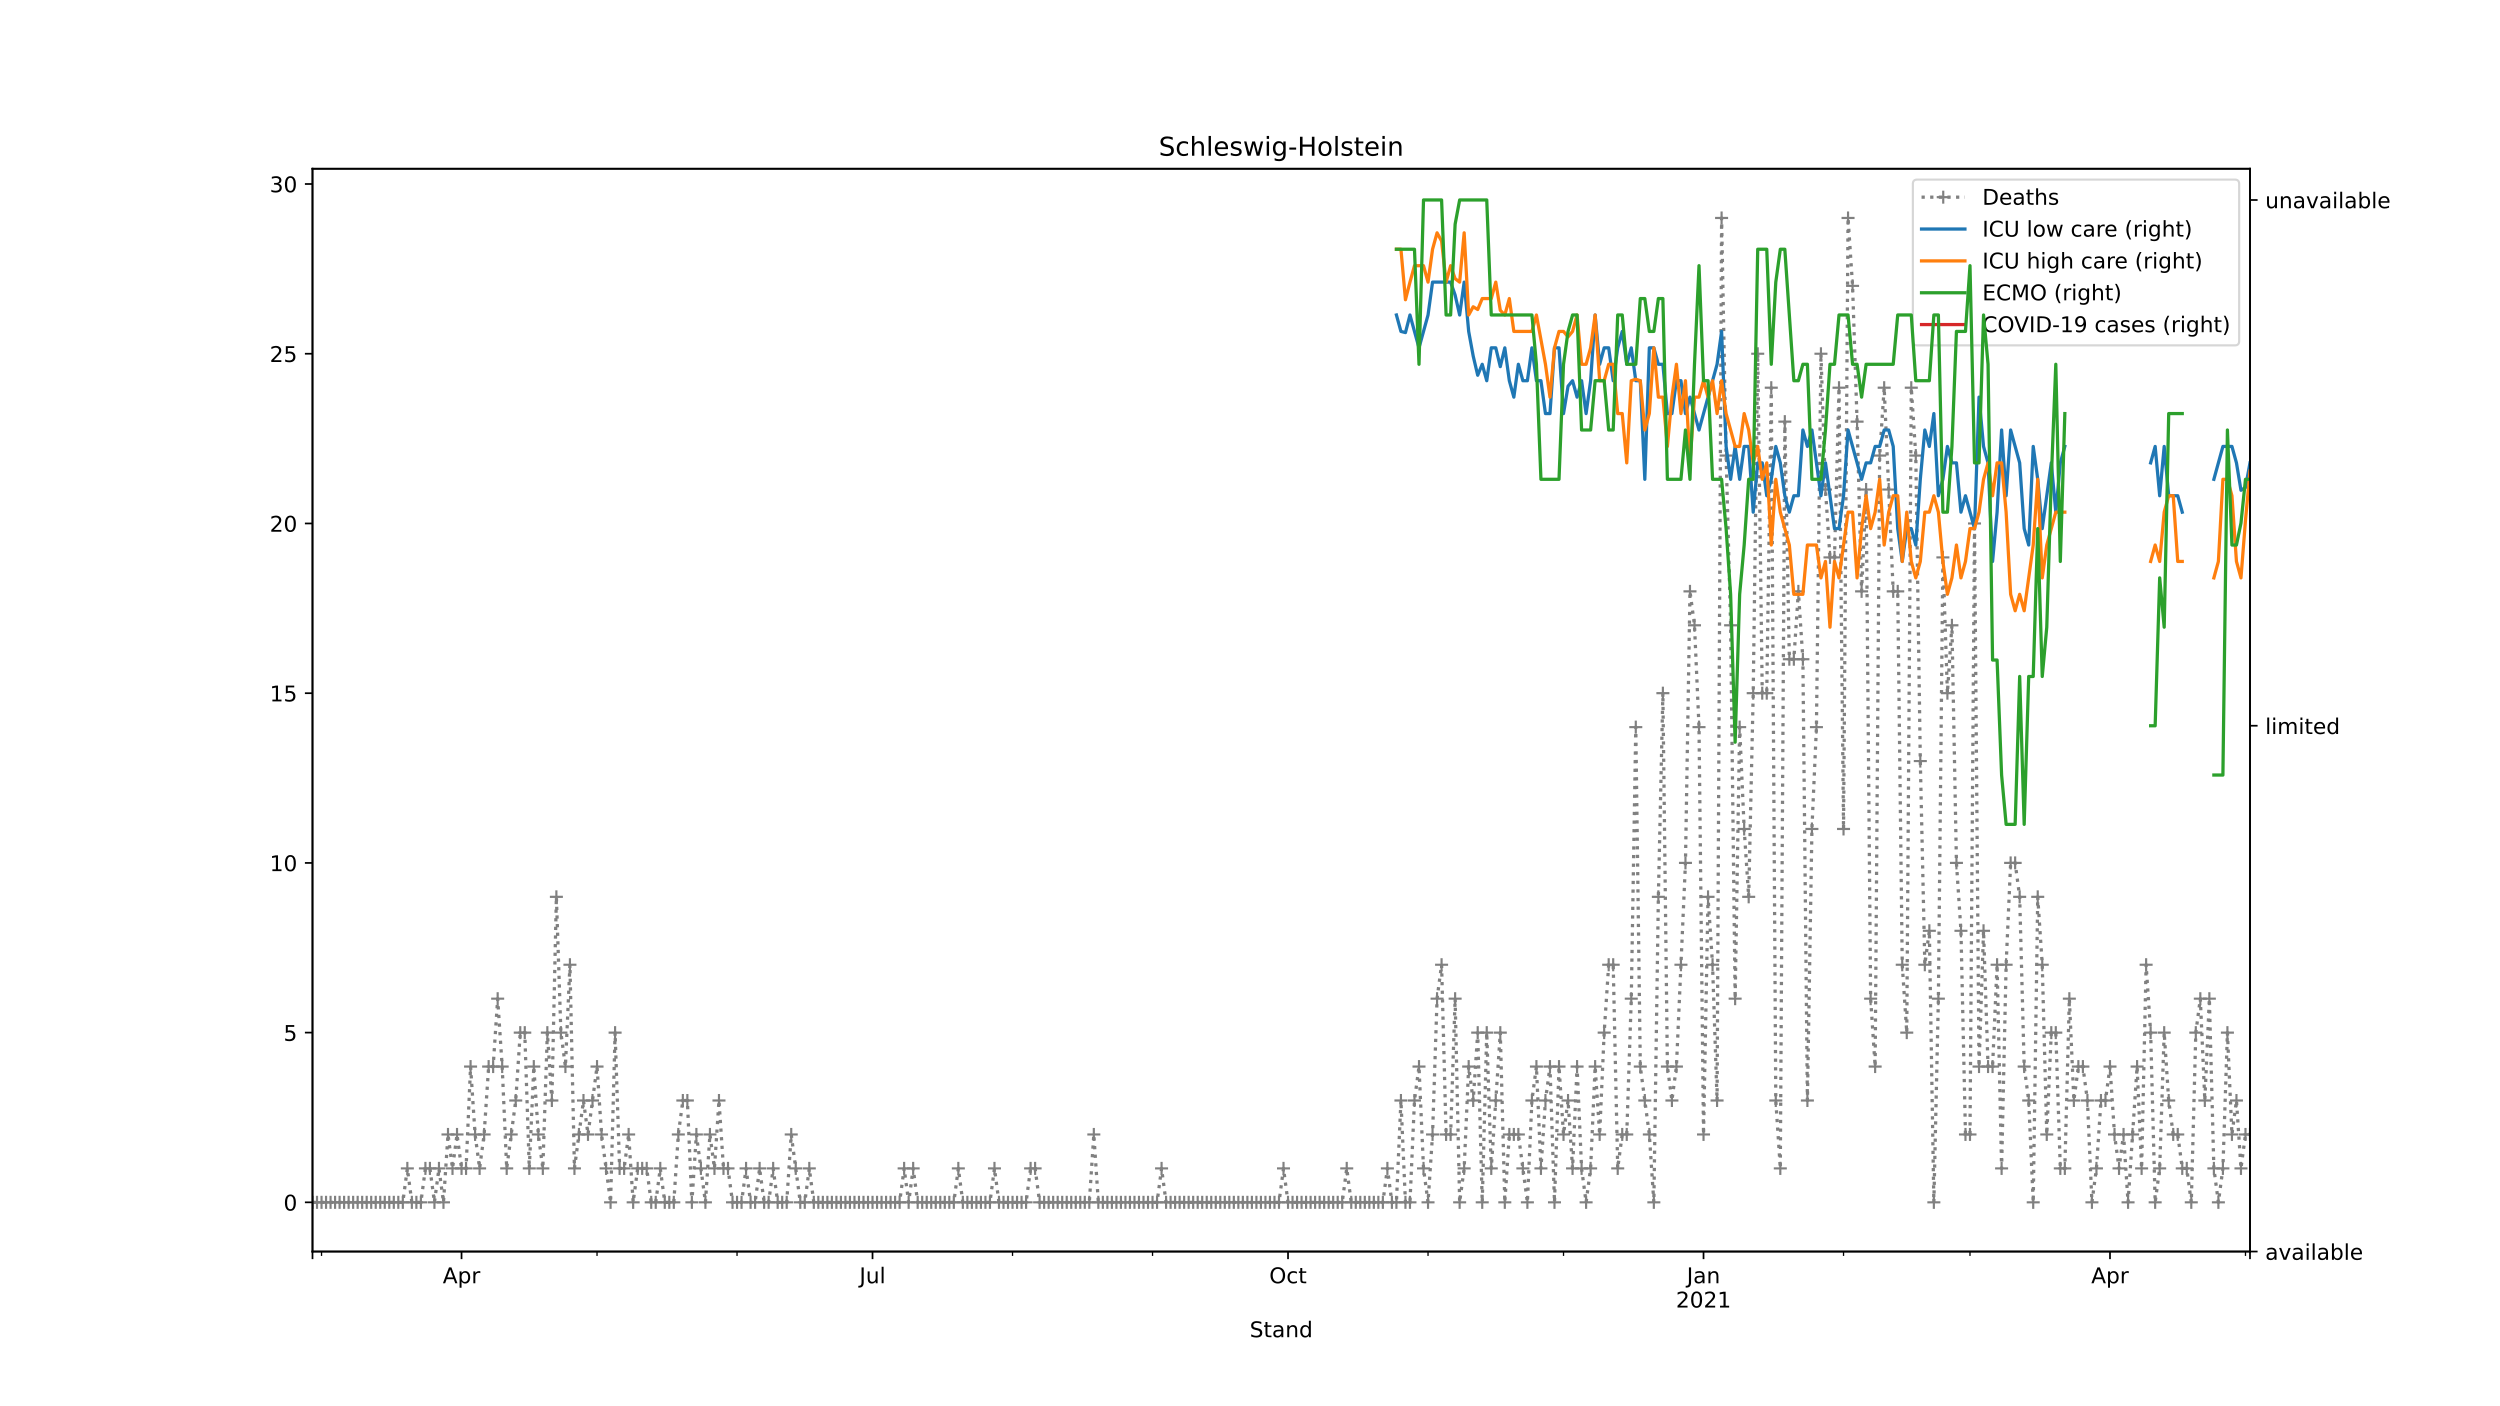 <?xml version="1.0" encoding="utf-8" standalone="no"?>
<!DOCTYPE svg PUBLIC "-//W3C//DTD SVG 1.1//EN"
  "http://www.w3.org/Graphics/SVG/1.1/DTD/svg11.dtd">
<!-- Created with matplotlib (https://matplotlib.org/) -->
<svg height="648pt" version="1.1" viewBox="0 0 1152 648" width="1152pt" xmlns="http://www.w3.org/2000/svg" xmlns:xlink="http://www.w3.org/1999/xlink">
 <defs>
  <style type="text/css">
*{stroke-linecap:butt;stroke-linejoin:round;}
  </style>
 </defs>
 <g id="figure_1">
  <g id="patch_1">
   <path d="M 0 648 
L 1152 648 
L 1152 0 
L 0 0 
z
" style="fill:#ffffff;"/>
  </g>
  <g id="axes_1">
   <g id="patch_2">
    <path d="M 144 576.72 
L 1036.8 576.72 
L 1036.8 77.76 
L 144 77.76 
z
" style="fill:#ffffff;"/>
   </g>
   <g id="matplotlib.axis_1">
    <g id="xtick_1">
     <g id="line2d_1">
      <defs>
       <path d="M 0 0 
L 0 3.5 
" id="m1eee004736" style="stroke:#000000;stroke-width:0.8;"/>
      </defs>
      <g>
       <use style="stroke:#000000;stroke-width:0.8;" x="144" xlink:href="#m1eee004736" y="576.72"/>
      </g>
     </g>
    </g>
    <g id="xtick_2">
     <g id="line2d_2">
      <g>
       <use style="stroke:#000000;stroke-width:0.8;" x="212.677" xlink:href="#m1eee004736" y="576.72"/>
      </g>
     </g>
     <g id="text_1">
      <!-- Apr -->
      <defs>
       <path d="M 34.188 63.188 
L 20.797 26.906 
L 47.609 26.906 
z
M 28.609 72.906 
L 39.797 72.906 
L 67.578 0 
L 57.328 0 
L 50.688 18.703 
L 17.828 18.703 
L 11.188 0 
L 0.781 0 
z
" id="DejaVuSans-65"/>
       <path d="M 18.109 8.203 
L 18.109 -20.797 
L 9.078 -20.797 
L 9.078 54.688 
L 18.109 54.688 
L 18.109 46.391 
Q 20.953 51.266 25.266 53.625 
Q 29.594 56 35.594 56 
Q 45.562 56 51.781 48.094 
Q 58.016 40.188 58.016 27.297 
Q 58.016 14.406 51.781 6.484 
Q 45.562 -1.422 35.594 -1.422 
Q 29.594 -1.422 25.266 0.953 
Q 20.953 3.328 18.109 8.203 
z
M 48.688 27.297 
Q 48.688 37.203 44.609 42.844 
Q 40.531 48.484 33.406 48.484 
Q 26.266 48.484 22.188 42.844 
Q 18.109 37.203 18.109 27.297 
Q 18.109 17.391 22.188 11.75 
Q 26.266 6.109 33.406 6.109 
Q 40.531 6.109 44.609 11.75 
Q 48.688 17.391 48.688 27.297 
z
" id="DejaVuSans-112"/>
       <path d="M 41.109 46.297 
Q 39.594 47.172 37.812 47.578 
Q 36.031 48 33.891 48 
Q 26.266 48 22.188 43.047 
Q 18.109 38.094 18.109 28.812 
L 18.109 0 
L 9.078 0 
L 9.078 54.688 
L 18.109 54.688 
L 18.109 46.188 
Q 20.953 51.172 25.484 53.578 
Q 30.031 56 36.531 56 
Q 37.453 56 38.578 55.875 
Q 39.703 55.766 41.062 55.516 
z
" id="DejaVuSans-114"/>
      </defs>
      <g transform="translate(204.027 591.318)scale(0.1 -0.1)">
       <use xlink:href="#DejaVuSans-65"/>
       <use x="68.408" xlink:href="#DejaVuSans-112"/>
       <use x="131.885" xlink:href="#DejaVuSans-114"/>
      </g>
     </g>
    </g>
    <g id="xtick_3">
     <g id="line2d_3">
      <g>
       <use style="stroke:#000000;stroke-width:0.8;" x="402.059" xlink:href="#m1eee004736" y="576.72"/>
      </g>
     </g>
     <g id="text_2">
      <!-- Jul -->
      <defs>
       <path d="M 9.812 72.906 
L 19.672 72.906 
L 19.672 5.078 
Q 19.672 -8.109 14.672 -14.062 
Q 9.672 -20.016 -1.422 -20.016 
L -5.172 -20.016 
L -5.172 -11.719 
L -2.094 -11.719 
Q 4.438 -11.719 7.125 -8.047 
Q 9.812 -4.391 9.812 5.078 
z
" id="DejaVuSans-74"/>
       <path d="M 8.5 21.578 
L 8.5 54.688 
L 17.484 54.688 
L 17.484 21.922 
Q 17.484 14.156 20.5 10.266 
Q 23.531 6.391 29.594 6.391 
Q 36.859 6.391 41.078 11.031 
Q 45.312 15.672 45.312 23.688 
L 45.312 54.688 
L 54.297 54.688 
L 54.297 0 
L 45.312 0 
L 45.312 8.406 
Q 42.047 3.422 37.719 1 
Q 33.406 -1.422 27.688 -1.422 
Q 18.266 -1.422 13.375 4.438 
Q 8.5 10.297 8.5 21.578 
z
M 31.109 56 
z
" id="DejaVuSans-117"/>
       <path d="M 9.422 75.984 
L 18.406 75.984 
L 18.406 0 
L 9.422 0 
z
" id="DejaVuSans-108"/>
      </defs>
      <g transform="translate(396.026 591.318)scale(0.1 -0.1)">
       <use xlink:href="#DejaVuSans-74"/>
       <use x="29.492" xlink:href="#DejaVuSans-117"/>
       <use x="92.871" xlink:href="#DejaVuSans-108"/>
      </g>
     </g>
    </g>
    <g id="xtick_4">
     <g id="line2d_4">
      <g>
       <use style="stroke:#000000;stroke-width:0.8;" x="593.522" xlink:href="#m1eee004736" y="576.72"/>
      </g>
     </g>
     <g id="text_3">
      <!-- Oct -->
      <defs>
       <path d="M 39.406 66.219 
Q 28.656 66.219 22.328 58.203 
Q 16.016 50.203 16.016 36.375 
Q 16.016 22.609 22.328 14.594 
Q 28.656 6.594 39.406 6.594 
Q 50.141 6.594 56.422 14.594 
Q 62.703 22.609 62.703 36.375 
Q 62.703 50.203 56.422 58.203 
Q 50.141 66.219 39.406 66.219 
z
M 39.406 74.219 
Q 54.734 74.219 63.906 63.938 
Q 73.094 53.656 73.094 36.375 
Q 73.094 19.141 63.906 8.859 
Q 54.734 -1.422 39.406 -1.422 
Q 24.031 -1.422 14.812 8.828 
Q 5.609 19.094 5.609 36.375 
Q 5.609 53.656 14.812 63.938 
Q 24.031 74.219 39.406 74.219 
z
" id="DejaVuSans-79"/>
       <path d="M 48.781 52.594 
L 48.781 44.188 
Q 44.969 46.297 41.141 47.344 
Q 37.312 48.391 33.406 48.391 
Q 24.656 48.391 19.812 42.844 
Q 14.984 37.312 14.984 27.297 
Q 14.984 17.281 19.812 11.734 
Q 24.656 6.203 33.406 6.203 
Q 37.312 6.203 41.141 7.25 
Q 44.969 8.297 48.781 10.406 
L 48.781 2.094 
Q 45.016 0.344 40.984 -0.531 
Q 36.969 -1.422 32.422 -1.422 
Q 20.062 -1.422 12.781 6.344 
Q 5.516 14.109 5.516 27.297 
Q 5.516 40.672 12.859 48.328 
Q 20.219 56 33.016 56 
Q 37.156 56 41.109 55.141 
Q 45.062 54.297 48.781 52.594 
z
" id="DejaVuSans-99"/>
       <path d="M 18.312 70.219 
L 18.312 54.688 
L 36.812 54.688 
L 36.812 47.703 
L 18.312 47.703 
L 18.312 18.016 
Q 18.312 11.328 20.141 9.422 
Q 21.969 7.516 27.594 7.516 
L 36.812 7.516 
L 36.812 0 
L 27.594 0 
Q 17.188 0 13.234 3.875 
Q 9.281 7.766 9.281 18.016 
L 9.281 47.703 
L 2.688 47.703 
L 2.688 54.688 
L 9.281 54.688 
L 9.281 70.219 
z
" id="DejaVuSans-116"/>
      </defs>
      <g transform="translate(584.876 591.318)scale(0.1 -0.1)">
       <use xlink:href="#DejaVuSans-79"/>
       <use x="78.711" xlink:href="#DejaVuSans-99"/>
       <use x="133.691" xlink:href="#DejaVuSans-116"/>
      </g>
     </g>
    </g>
    <g id="xtick_5">
     <g id="line2d_5">
      <g>
       <use style="stroke:#000000;stroke-width:0.8;" x="784.985" xlink:href="#m1eee004736" y="576.72"/>
      </g>
     </g>
     <g id="text_4">
      <!-- Jan -->
      <defs>
       <path d="M 34.281 27.484 
Q 23.391 27.484 19.188 25 
Q 14.984 22.516 14.984 16.5 
Q 14.984 11.719 18.141 8.906 
Q 21.297 6.109 26.703 6.109 
Q 34.188 6.109 38.703 11.406 
Q 43.219 16.703 43.219 25.484 
L 43.219 27.484 
z
M 52.203 31.203 
L 52.203 0 
L 43.219 0 
L 43.219 8.297 
Q 40.141 3.328 35.547 0.953 
Q 30.953 -1.422 24.312 -1.422 
Q 15.922 -1.422 10.953 3.297 
Q 6 8.016 6 15.922 
Q 6 25.141 12.172 29.828 
Q 18.359 34.516 30.609 34.516 
L 43.219 34.516 
L 43.219 35.406 
Q 43.219 41.609 39.141 45 
Q 35.062 48.391 27.688 48.391 
Q 23 48.391 18.547 47.266 
Q 14.109 46.141 10.016 43.891 
L 10.016 52.203 
Q 14.938 54.109 19.578 55.047 
Q 24.219 56 28.609 56 
Q 40.484 56 46.344 49.844 
Q 52.203 43.703 52.203 31.203 
z
" id="DejaVuSans-97"/>
       <path d="M 54.891 33.016 
L 54.891 0 
L 45.906 0 
L 45.906 32.719 
Q 45.906 40.484 42.875 44.328 
Q 39.844 48.188 33.797 48.188 
Q 26.516 48.188 22.312 43.547 
Q 18.109 38.922 18.109 30.906 
L 18.109 0 
L 9.078 0 
L 9.078 54.688 
L 18.109 54.688 
L 18.109 46.188 
Q 21.344 51.125 25.703 53.562 
Q 30.078 56 35.797 56 
Q 45.219 56 50.047 50.172 
Q 54.891 44.344 54.891 33.016 
z
" id="DejaVuSans-110"/>
      </defs>
      <g transform="translate(777.277 591.318)scale(0.1 -0.1)">
       <use xlink:href="#DejaVuSans-74"/>
       <use x="29.492" xlink:href="#DejaVuSans-97"/>
       <use x="90.771" xlink:href="#DejaVuSans-110"/>
      </g>
      <!-- 2021 -->
      <defs>
       <path d="M 19.188 8.297 
L 53.609 8.297 
L 53.609 0 
L 7.328 0 
L 7.328 8.297 
Q 12.938 14.109 22.625 23.891 
Q 32.328 33.688 34.812 36.531 
Q 39.547 41.844 41.422 45.531 
Q 43.312 49.219 43.312 52.781 
Q 43.312 58.594 39.234 62.25 
Q 35.156 65.922 28.609 65.922 
Q 23.969 65.922 18.812 64.312 
Q 13.672 62.703 7.812 59.422 
L 7.812 69.391 
Q 13.766 71.781 18.938 73 
Q 24.125 74.219 28.422 74.219 
Q 39.75 74.219 46.484 68.547 
Q 53.219 62.891 53.219 53.422 
Q 53.219 48.922 51.531 44.891 
Q 49.859 40.875 45.406 35.406 
Q 44.188 33.984 37.641 27.219 
Q 31.109 20.453 19.188 8.297 
z
" id="DejaVuSans-50"/>
       <path d="M 31.781 66.406 
Q 24.172 66.406 20.328 58.906 
Q 16.5 51.422 16.5 36.375 
Q 16.5 21.391 20.328 13.891 
Q 24.172 6.391 31.781 6.391 
Q 39.453 6.391 43.281 13.891 
Q 47.125 21.391 47.125 36.375 
Q 47.125 51.422 43.281 58.906 
Q 39.453 66.406 31.781 66.406 
z
M 31.781 74.219 
Q 44.047 74.219 50.516 64.516 
Q 56.984 54.828 56.984 36.375 
Q 56.984 17.969 50.516 8.266 
Q 44.047 -1.422 31.781 -1.422 
Q 19.531 -1.422 13.062 8.266 
Q 6.594 17.969 6.594 36.375 
Q 6.594 54.828 13.062 64.516 
Q 19.531 74.219 31.781 74.219 
z
" id="DejaVuSans-48"/>
       <path d="M 12.406 8.297 
L 28.516 8.297 
L 28.516 63.922 
L 10.984 60.406 
L 10.984 69.391 
L 28.422 72.906 
L 38.281 72.906 
L 38.281 8.297 
L 54.391 8.297 
L 54.391 0 
L 12.406 0 
z
" id="DejaVuSans-49"/>
      </defs>
      <g transform="translate(772.26 602.516)scale(0.1 -0.1)">
       <use xlink:href="#DejaVuSans-50"/>
       <use x="63.623" xlink:href="#DejaVuSans-48"/>
       <use x="127.246" xlink:href="#DejaVuSans-50"/>
       <use x="190.869" xlink:href="#DejaVuSans-49"/>
      </g>
     </g>
    </g>
    <g id="xtick_6">
     <g id="line2d_6">
      <g>
       <use style="stroke:#000000;stroke-width:0.8;" x="972.285" xlink:href="#m1eee004736" y="576.72"/>
      </g>
     </g>
     <g id="text_5">
      <!-- Apr -->
      <g transform="translate(963.635 591.318)scale(0.1 -0.1)">
       <use xlink:href="#DejaVuSans-65"/>
       <use x="68.408" xlink:href="#DejaVuSans-112"/>
       <use x="131.885" xlink:href="#DejaVuSans-114"/>
      </g>
     </g>
    </g>
    <g id="xtick_7">
     <g id="line2d_7">
      <g>
       <use style="stroke:#000000;stroke-width:0.8;" x="1036.8" xlink:href="#m1eee004736" y="576.72"/>
      </g>
     </g>
    </g>
    <g id="xtick_8">
     <g id="line2d_8">
      <defs>
       <path d="M 0 0 
L 0 2 
" id="ma023e0429a" style="stroke:#000000;stroke-width:0.6;"/>
      </defs>
      <g>
       <use style="stroke:#000000;stroke-width:0.6;" x="148.162" xlink:href="#ma023e0429a" y="576.72"/>
      </g>
     </g>
    </g>
    <g id="xtick_9">
     <g id="line2d_9">
      <g>
       <use style="stroke:#000000;stroke-width:0.6;" x="275.11" xlink:href="#ma023e0429a" y="576.72"/>
      </g>
     </g>
    </g>
    <g id="xtick_10">
     <g id="line2d_10">
      <g>
       <use style="stroke:#000000;stroke-width:0.6;" x="339.625" xlink:href="#ma023e0429a" y="576.72"/>
      </g>
     </g>
    </g>
    <g id="xtick_11">
     <g id="line2d_11">
      <g>
       <use style="stroke:#000000;stroke-width:0.6;" x="466.573" xlink:href="#ma023e0429a" y="576.72"/>
      </g>
     </g>
    </g>
    <g id="xtick_12">
     <g id="line2d_12">
      <g>
       <use style="stroke:#000000;stroke-width:0.6;" x="531.088" xlink:href="#ma023e0429a" y="576.72"/>
      </g>
     </g>
    </g>
    <g id="xtick_13">
     <g id="line2d_13">
      <g>
       <use style="stroke:#000000;stroke-width:0.6;" x="658.036" xlink:href="#ma023e0429a" y="576.72"/>
      </g>
     </g>
    </g>
    <g id="xtick_14">
     <g id="line2d_14">
      <g>
       <use style="stroke:#000000;stroke-width:0.6;" x="720.47" xlink:href="#ma023e0429a" y="576.72"/>
      </g>
     </g>
    </g>
    <g id="xtick_15">
     <g id="line2d_15">
      <g>
       <use style="stroke:#000000;stroke-width:0.6;" x="849.499" xlink:href="#ma023e0429a" y="576.72"/>
      </g>
     </g>
    </g>
    <g id="xtick_16">
     <g id="line2d_16">
      <g>
       <use style="stroke:#000000;stroke-width:0.6;" x="907.771" xlink:href="#ma023e0429a" y="576.72"/>
      </g>
     </g>
    </g>
    <g id="xtick_17">
     <g id="line2d_17">
      <g>
       <use style="stroke:#000000;stroke-width:0.6;" x="1034.719" xlink:href="#ma023e0429a" y="576.72"/>
      </g>
     </g>
    </g>
    <g id="text_6">
     <!-- Stand -->
     <defs>
      <path d="M 53.516 70.516 
L 53.516 60.891 
Q 47.906 63.578 42.922 64.891 
Q 37.938 66.219 33.297 66.219 
Q 25.25 66.219 20.875 63.094 
Q 16.5 59.969 16.5 54.203 
Q 16.5 49.359 19.406 46.891 
Q 22.312 44.438 30.422 42.922 
L 36.375 41.703 
Q 47.406 39.594 52.656 34.297 
Q 57.906 29 57.906 20.125 
Q 57.906 9.516 50.797 4.047 
Q 43.703 -1.422 29.984 -1.422 
Q 24.812 -1.422 18.969 -0.25 
Q 13.141 0.922 6.891 3.219 
L 6.891 13.375 
Q 12.891 10.016 18.656 8.297 
Q 24.422 6.594 29.984 6.594 
Q 38.422 6.594 43.016 9.906 
Q 47.609 13.234 47.609 19.391 
Q 47.609 24.75 44.312 27.781 
Q 41.016 30.812 33.5 32.328 
L 27.484 33.5 
Q 16.453 35.688 11.516 40.375 
Q 6.594 45.062 6.594 53.422 
Q 6.594 63.094 13.406 68.656 
Q 20.219 74.219 32.172 74.219 
Q 37.312 74.219 42.625 73.281 
Q 47.953 72.359 53.516 70.516 
z
" id="DejaVuSans-83"/>
      <path d="M 45.406 46.391 
L 45.406 75.984 
L 54.391 75.984 
L 54.391 0 
L 45.406 0 
L 45.406 8.203 
Q 42.578 3.328 38.25 0.953 
Q 33.938 -1.422 27.875 -1.422 
Q 17.969 -1.422 11.734 6.484 
Q 5.516 14.406 5.516 27.297 
Q 5.516 40.188 11.734 48.094 
Q 17.969 56 27.875 56 
Q 33.938 56 38.25 53.625 
Q 42.578 51.266 45.406 46.391 
z
M 14.797 27.297 
Q 14.797 17.391 18.875 11.75 
Q 22.953 6.109 30.078 6.109 
Q 37.203 6.109 41.297 11.75 
Q 45.406 17.391 45.406 27.297 
Q 45.406 37.203 41.297 42.844 
Q 37.203 48.484 30.078 48.484 
Q 22.953 48.484 18.875 42.844 
Q 14.797 37.203 14.797 27.297 
z
" id="DejaVuSans-100"/>
     </defs>
     <g transform="translate(575.859 616.194)scale(0.1 -0.1)">
      <use xlink:href="#DejaVuSans-83"/>
      <use x="63.477" xlink:href="#DejaVuSans-116"/>
      <use x="102.686" xlink:href="#DejaVuSans-97"/>
      <use x="163.965" xlink:href="#DejaVuSans-110"/>
      <use x="227.344" xlink:href="#DejaVuSans-100"/>
     </g>
    </g>
   </g>
   <g id="matplotlib.axis_2">
    <g id="ytick_1">
     <g id="line2d_18">
      <defs>
       <path d="M 0 0 
L -3.5 0 
" id="m0c3f6f6567" style="stroke:#000000;stroke-width:0.8;"/>
      </defs>
      <g>
       <use style="stroke:#000000;stroke-width:0.8;" x="144" xlink:href="#m0c3f6f6567" y="554.04"/>
      </g>
     </g>
     <g id="text_7">
      <!-- 0 -->
      <g transform="translate(130.637 557.839)scale(0.1 -0.1)">
       <use xlink:href="#DejaVuSans-48"/>
      </g>
     </g>
    </g>
    <g id="ytick_2">
     <g id="line2d_19">
      <g>
       <use style="stroke:#000000;stroke-width:0.8;" x="144" xlink:href="#m0c3f6f6567" y="475.833"/>
      </g>
     </g>
     <g id="text_8">
      <!-- 5 -->
      <defs>
       <path d="M 10.797 72.906 
L 49.516 72.906 
L 49.516 64.594 
L 19.828 64.594 
L 19.828 46.734 
Q 21.969 47.469 24.109 47.828 
Q 26.266 48.188 28.422 48.188 
Q 40.625 48.188 47.75 41.5 
Q 54.891 34.812 54.891 23.391 
Q 54.891 11.625 47.562 5.094 
Q 40.234 -1.422 26.906 -1.422 
Q 22.312 -1.422 17.547 -0.641 
Q 12.797 0.141 7.719 1.703 
L 7.719 11.625 
Q 12.109 9.234 16.797 8.062 
Q 21.484 6.891 26.703 6.891 
Q 35.156 6.891 40.078 11.328 
Q 45.016 15.766 45.016 23.391 
Q 45.016 31 40.078 35.438 
Q 35.156 39.891 26.703 39.891 
Q 22.75 39.891 18.812 39.016 
Q 14.891 38.141 10.797 36.281 
z
" id="DejaVuSans-53"/>
      </defs>
      <g transform="translate(130.637 479.632)scale(0.1 -0.1)">
       <use xlink:href="#DejaVuSans-53"/>
      </g>
     </g>
    </g>
    <g id="ytick_3">
     <g id="line2d_20">
      <g>
       <use style="stroke:#000000;stroke-width:0.8;" x="144" xlink:href="#m0c3f6f6567" y="397.626"/>
      </g>
     </g>
     <g id="text_9">
      <!-- 10 -->
      <g transform="translate(124.275 401.425)scale(0.1 -0.1)">
       <use xlink:href="#DejaVuSans-49"/>
       <use x="63.623" xlink:href="#DejaVuSans-48"/>
      </g>
     </g>
    </g>
    <g id="ytick_4">
     <g id="line2d_21">
      <g>
       <use style="stroke:#000000;stroke-width:0.8;" x="144" xlink:href="#m0c3f6f6567" y="319.419"/>
      </g>
     </g>
     <g id="text_10">
      <!-- 15 -->
      <g transform="translate(124.275 323.219)scale(0.1 -0.1)">
       <use xlink:href="#DejaVuSans-49"/>
       <use x="63.623" xlink:href="#DejaVuSans-53"/>
      </g>
     </g>
    </g>
    <g id="ytick_5">
     <g id="line2d_22">
      <g>
       <use style="stroke:#000000;stroke-width:0.8;" x="144" xlink:href="#m0c3f6f6567" y="241.212"/>
      </g>
     </g>
     <g id="text_11">
      <!-- 20 -->
      <g transform="translate(124.275 245.012)scale(0.1 -0.1)">
       <use xlink:href="#DejaVuSans-50"/>
       <use x="63.623" xlink:href="#DejaVuSans-48"/>
      </g>
     </g>
    </g>
    <g id="ytick_6">
     <g id="line2d_23">
      <g>
       <use style="stroke:#000000;stroke-width:0.8;" x="144" xlink:href="#m0c3f6f6567" y="163.006"/>
      </g>
     </g>
     <g id="text_12">
      <!-- 25 -->
      <g transform="translate(124.275 166.805)scale(0.1 -0.1)">
       <use xlink:href="#DejaVuSans-50"/>
       <use x="63.623" xlink:href="#DejaVuSans-53"/>
      </g>
     </g>
    </g>
    <g id="ytick_7">
     <g id="line2d_24">
      <g>
       <use style="stroke:#000000;stroke-width:0.8;" x="144" xlink:href="#m0c3f6f6567" y="84.799"/>
      </g>
     </g>
     <g id="text_13">
      <!-- 30 -->
      <defs>
       <path d="M 40.578 39.312 
Q 47.656 37.797 51.625 33 
Q 55.609 28.219 55.609 21.188 
Q 55.609 10.406 48.188 4.484 
Q 40.766 -1.422 27.094 -1.422 
Q 22.516 -1.422 17.656 -0.516 
Q 12.797 0.391 7.625 2.203 
L 7.625 11.719 
Q 11.719 9.328 16.594 8.109 
Q 21.484 6.891 26.812 6.891 
Q 36.078 6.891 40.938 10.547 
Q 45.797 14.203 45.797 21.188 
Q 45.797 27.641 41.281 31.266 
Q 36.766 34.906 28.719 34.906 
L 20.219 34.906 
L 20.219 43.016 
L 29.109 43.016 
Q 36.375 43.016 40.234 45.922 
Q 44.094 48.828 44.094 54.297 
Q 44.094 59.906 40.109 62.906 
Q 36.141 65.922 28.719 65.922 
Q 24.656 65.922 20.016 65.031 
Q 15.375 64.156 9.812 62.312 
L 9.812 71.094 
Q 15.438 72.656 20.344 73.438 
Q 25.25 74.219 29.594 74.219 
Q 40.828 74.219 47.359 69.109 
Q 53.906 64.016 53.906 55.328 
Q 53.906 49.266 50.438 45.094 
Q 46.969 40.922 40.578 39.312 
z
" id="DejaVuSans-51"/>
      </defs>
      <g transform="translate(124.275 88.598)scale(0.1 -0.1)">
       <use xlink:href="#DejaVuSans-51"/>
       <use x="63.623" xlink:href="#DejaVuSans-48"/>
      </g>
     </g>
    </g>
   </g>
   <g id="line2d_25">
    <path clip-path="url(#p64c3b146a5)" d="M 144 554.04 
L 185.622 554.04 
L 187.703 538.399 
L 189.785 554.04 
L 193.947 554.04 
L 196.028 538.399 
L 198.109 538.399 
L 200.19 554.04 
L 202.271 538.399 
L 204.352 554.04 
L 206.434 522.757 
L 208.515 538.399 
L 210.596 522.757 
L 212.677 538.399 
L 214.758 538.399 
L 216.839 491.474 
L 218.92 522.757 
L 221.001 538.399 
L 223.083 522.757 
L 225.164 491.474 
L 227.245 491.474 
L 229.326 460.192 
L 231.407 491.474 
L 233.488 538.399 
L 237.65 507.116 
L 239.731 475.833 
L 241.813 475.833 
L 243.894 538.399 
L 245.975 491.474 
L 248.056 522.757 
L 250.137 538.399 
L 252.218 475.833 
L 254.299 507.116 
L 256.38 413.268 
L 258.462 475.833 
L 260.543 491.474 
L 262.624 444.55 
L 264.705 538.399 
L 268.867 507.116 
L 270.948 522.757 
L 275.11 491.474 
L 277.192 522.757 
L 281.354 554.04 
L 283.435 475.833 
L 285.516 538.399 
L 287.597 538.399 
L 289.678 522.757 
L 291.759 554.04 
L 293.841 538.399 
L 298.003 538.399 
L 300.084 554.04 
L 302.165 554.04 
L 304.246 538.399 
L 306.327 554.04 
L 310.49 554.04 
L 312.571 522.757 
L 314.652 507.116 
L 316.733 507.116 
L 318.814 554.04 
L 320.895 522.757 
L 325.057 554.04 
L 327.138 522.757 
L 329.22 538.399 
L 331.301 507.116 
L 333.382 538.399 
L 335.463 538.399 
L 337.544 554.04 
L 341.706 554.04 
L 343.787 538.399 
L 345.869 554.04 
L 347.95 554.04 
L 350.031 538.399 
L 352.112 554.04 
L 354.193 554.04 
L 356.274 538.399 
L 358.355 554.04 
L 362.517 554.04 
L 364.599 522.757 
L 368.761 554.04 
L 370.842 554.04 
L 372.923 538.399 
L 375.004 554.04 
L 414.545 554.04 
L 416.627 538.399 
L 418.708 554.04 
L 420.789 538.399 
L 422.87 554.04 
L 439.519 554.04 
L 441.6 538.399 
L 443.681 554.04 
L 456.168 554.04 
L 458.249 538.399 
L 460.33 554.04 
L 472.817 554.04 
L 474.898 538.399 
L 476.979 538.399 
L 479.06 554.04 
L 501.952 554.04 
L 504.034 522.757 
L 506.115 554.04 
L 533.169 554.04 
L 535.25 538.399 
L 537.331 554.04 
L 589.359 554.04 
L 591.441 538.399 
L 593.522 554.04 
L 618.495 554.04 
L 620.576 538.399 
L 622.657 554.04 
L 637.225 554.04 
L 639.306 538.399 
L 641.387 554.04 
L 643.469 554.04 
L 645.55 507.116 
L 647.631 554.04 
L 649.712 554.04 
L 651.793 507.116 
L 653.874 491.474 
L 655.955 538.399 
L 658.036 554.04 
L 660.117 522.757 
L 662.199 460.192 
L 664.28 444.55 
L 666.361 522.757 
L 668.442 522.757 
L 670.523 460.192 
L 672.604 554.04 
L 674.685 538.399 
L 676.766 491.474 
L 678.848 507.116 
L 680.929 475.833 
L 683.01 554.04 
L 685.091 475.833 
L 687.172 538.399 
L 691.334 475.833 
L 693.415 554.04 
L 695.497 522.757 
L 699.659 522.757 
L 703.821 554.04 
L 705.902 507.116 
L 707.983 491.474 
L 710.064 538.399 
L 712.145 507.116 
L 714.227 491.474 
L 716.308 554.04 
L 718.389 491.474 
L 720.47 522.757 
L 722.551 507.116 
L 724.632 538.399 
L 726.713 491.474 
L 728.794 538.399 
L 730.876 554.04 
L 732.957 538.399 
L 735.038 491.474 
L 737.119 522.757 
L 739.2 475.833 
L 741.281 444.55 
L 743.362 444.55 
L 745.443 538.399 
L 747.524 522.757 
L 749.606 522.757 
L 751.687 460.192 
L 753.768 335.061 
L 755.849 491.474 
L 760.011 522.757 
L 762.092 554.04 
L 764.173 413.268 
L 766.255 319.419 
L 768.336 491.474 
L 770.417 507.116 
L 772.498 491.474 
L 776.66 397.626 
L 778.741 272.495 
L 780.822 288.137 
L 782.903 335.061 
L 784.985 522.757 
L 787.066 413.268 
L 789.147 444.55 
L 791.228 507.116 
L 793.309 100.44 
L 795.39 209.93 
L 797.471 288.137 
L 799.552 460.192 
L 801.634 335.061 
L 803.715 381.985 
L 805.796 413.268 
L 807.877 319.419 
L 809.958 163.006 
L 812.039 319.419 
L 814.12 319.419 
L 816.201 178.647 
L 818.283 507.116 
L 820.364 538.399 
L 822.445 194.288 
L 824.526 303.778 
L 826.607 303.778 
L 828.688 272.495 
L 830.769 303.778 
L 832.85 507.116 
L 834.931 381.985 
L 837.013 335.061 
L 839.094 163.006 
L 841.175 225.571 
L 843.256 256.854 
L 845.337 256.854 
L 847.418 178.647 
L 849.499 381.985 
L 851.58 100.44 
L 853.662 131.723 
L 855.743 194.288 
L 857.824 272.495 
L 859.905 225.571 
L 861.986 460.192 
L 864.067 491.474 
L 866.148 209.93 
L 868.229 178.647 
L 872.392 272.495 
L 874.473 272.495 
L 876.554 444.55 
L 878.635 475.833 
L 880.716 178.647 
L 882.797 209.93 
L 884.878 350.702 
L 886.959 444.55 
L 889.041 428.909 
L 891.122 554.04 
L 893.203 460.192 
L 895.284 256.854 
L 897.365 319.419 
L 899.446 288.137 
L 901.527 397.626 
L 903.608 428.909 
L 905.69 522.757 
L 907.771 522.757 
L 909.852 241.212 
L 911.933 491.474 
L 914.014 428.909 
L 916.095 491.474 
L 918.176 491.474 
L 920.257 444.55 
L 922.338 538.399 
L 924.42 444.55 
L 926.501 397.626 
L 928.582 397.626 
L 930.663 413.268 
L 932.744 491.474 
L 934.825 507.116 
L 936.906 554.04 
L 938.987 413.268 
L 941.069 444.55 
L 943.15 522.757 
L 945.231 475.833 
L 947.312 475.833 
L 949.393 538.399 
L 951.474 538.399 
L 953.555 460.192 
L 955.636 507.116 
L 957.717 491.474 
L 959.799 491.474 
L 961.88 507.116 
L 963.961 554.04 
L 966.042 538.399 
L 968.123 507.116 
L 970.204 507.116 
L 972.285 491.474 
L 974.366 522.757 
L 976.448 538.399 
L 978.529 522.757 
L 980.61 554.04 
L 984.772 491.474 
L 986.853 538.399 
L 988.934 444.55 
L 991.015 475.833 
L 993.097 554.04 
L 995.178 538.399 
L 997.259 475.833 
L 999.34 507.116 
L 1001.421 522.757 
L 1003.502 522.757 
L 1005.583 538.399 
L 1007.664 538.399 
L 1009.745 554.04 
L 1011.827 475.833 
L 1013.908 460.192 
L 1015.989 507.116 
L 1018.07 460.192 
L 1020.151 538.399 
L 1022.232 554.04 
L 1024.313 538.399 
L 1026.394 475.833 
L 1028.476 522.757 
L 1030.557 507.116 
L 1032.638 538.399 
L 1034.719 522.757 
L 1036.8 522.757 
L 1036.8 522.757 
" style="fill:none;stroke:#808080;stroke-dasharray:1.5,2.475;stroke-dashoffset:0;stroke-width:1.5;"/>
    <defs>
     <path d="M -3 0 
L 3 0 
M 0 3 
L 0 -3 
" id="m724f8cffc2" style="stroke:#808080;"/>
    </defs>
    <g clip-path="url(#p64c3b146a5)">
     <use style="fill:#808080;stroke:#808080;" x="144" xlink:href="#m724f8cffc2" y="554.04"/>
     <use style="fill:#808080;stroke:#808080;" x="146.081" xlink:href="#m724f8cffc2" y="554.04"/>
     <use style="fill:#808080;stroke:#808080;" x="148.162" xlink:href="#m724f8cffc2" y="554.04"/>
     <use style="fill:#808080;stroke:#808080;" x="150.243" xlink:href="#m724f8cffc2" y="554.04"/>
     <use style="fill:#808080;stroke:#808080;" x="152.324" xlink:href="#m724f8cffc2" y="554.04"/>
     <use style="fill:#808080;stroke:#808080;" x="154.406" xlink:href="#m724f8cffc2" y="554.04"/>
     <use style="fill:#808080;stroke:#808080;" x="156.487" xlink:href="#m724f8cffc2" y="554.04"/>
     <use style="fill:#808080;stroke:#808080;" x="158.568" xlink:href="#m724f8cffc2" y="554.04"/>
     <use style="fill:#808080;stroke:#808080;" x="160.649" xlink:href="#m724f8cffc2" y="554.04"/>
     <use style="fill:#808080;stroke:#808080;" x="162.73" xlink:href="#m724f8cffc2" y="554.04"/>
     <use style="fill:#808080;stroke:#808080;" x="164.811" xlink:href="#m724f8cffc2" y="554.04"/>
     <use style="fill:#808080;stroke:#808080;" x="166.892" xlink:href="#m724f8cffc2" y="554.04"/>
     <use style="fill:#808080;stroke:#808080;" x="168.973" xlink:href="#m724f8cffc2" y="554.04"/>
     <use style="fill:#808080;stroke:#808080;" x="171.055" xlink:href="#m724f8cffc2" y="554.04"/>
     <use style="fill:#808080;stroke:#808080;" x="173.136" xlink:href="#m724f8cffc2" y="554.04"/>
     <use style="fill:#808080;stroke:#808080;" x="175.217" xlink:href="#m724f8cffc2" y="554.04"/>
     <use style="fill:#808080;stroke:#808080;" x="177.298" xlink:href="#m724f8cffc2" y="554.04"/>
     <use style="fill:#808080;stroke:#808080;" x="179.379" xlink:href="#m724f8cffc2" y="554.04"/>
     <use style="fill:#808080;stroke:#808080;" x="181.46" xlink:href="#m724f8cffc2" y="554.04"/>
     <use style="fill:#808080;stroke:#808080;" x="183.541" xlink:href="#m724f8cffc2" y="554.04"/>
     <use style="fill:#808080;stroke:#808080;" x="185.622" xlink:href="#m724f8cffc2" y="554.04"/>
     <use style="fill:#808080;stroke:#808080;" x="187.703" xlink:href="#m724f8cffc2" y="538.399"/>
     <use style="fill:#808080;stroke:#808080;" x="189.785" xlink:href="#m724f8cffc2" y="554.04"/>
     <use style="fill:#808080;stroke:#808080;" x="191.866" xlink:href="#m724f8cffc2" y="554.04"/>
     <use style="fill:#808080;stroke:#808080;" x="193.947" xlink:href="#m724f8cffc2" y="554.04"/>
     <use style="fill:#808080;stroke:#808080;" x="196.028" xlink:href="#m724f8cffc2" y="538.399"/>
     <use style="fill:#808080;stroke:#808080;" x="198.109" xlink:href="#m724f8cffc2" y="538.399"/>
     <use style="fill:#808080;stroke:#808080;" x="200.19" xlink:href="#m724f8cffc2" y="554.04"/>
     <use style="fill:#808080;stroke:#808080;" x="202.271" xlink:href="#m724f8cffc2" y="538.399"/>
     <use style="fill:#808080;stroke:#808080;" x="204.352" xlink:href="#m724f8cffc2" y="554.04"/>
     <use style="fill:#808080;stroke:#808080;" x="206.434" xlink:href="#m724f8cffc2" y="522.757"/>
     <use style="fill:#808080;stroke:#808080;" x="208.515" xlink:href="#m724f8cffc2" y="538.399"/>
     <use style="fill:#808080;stroke:#808080;" x="210.596" xlink:href="#m724f8cffc2" y="522.757"/>
     <use style="fill:#808080;stroke:#808080;" x="212.677" xlink:href="#m724f8cffc2" y="538.399"/>
     <use style="fill:#808080;stroke:#808080;" x="214.758" xlink:href="#m724f8cffc2" y="538.399"/>
     <use style="fill:#808080;stroke:#808080;" x="216.839" xlink:href="#m724f8cffc2" y="491.474"/>
     <use style="fill:#808080;stroke:#808080;" x="218.92" xlink:href="#m724f8cffc2" y="522.757"/>
     <use style="fill:#808080;stroke:#808080;" x="221.001" xlink:href="#m724f8cffc2" y="538.399"/>
     <use style="fill:#808080;stroke:#808080;" x="223.083" xlink:href="#m724f8cffc2" y="522.757"/>
     <use style="fill:#808080;stroke:#808080;" x="225.164" xlink:href="#m724f8cffc2" y="491.474"/>
     <use style="fill:#808080;stroke:#808080;" x="227.245" xlink:href="#m724f8cffc2" y="491.474"/>
     <use style="fill:#808080;stroke:#808080;" x="229.326" xlink:href="#m724f8cffc2" y="460.192"/>
     <use style="fill:#808080;stroke:#808080;" x="231.407" xlink:href="#m724f8cffc2" y="491.474"/>
     <use style="fill:#808080;stroke:#808080;" x="233.488" xlink:href="#m724f8cffc2" y="538.399"/>
     <use style="fill:#808080;stroke:#808080;" x="235.569" xlink:href="#m724f8cffc2" y="522.757"/>
     <use style="fill:#808080;stroke:#808080;" x="237.65" xlink:href="#m724f8cffc2" y="507.116"/>
     <use style="fill:#808080;stroke:#808080;" x="239.731" xlink:href="#m724f8cffc2" y="475.833"/>
     <use style="fill:#808080;stroke:#808080;" x="241.813" xlink:href="#m724f8cffc2" y="475.833"/>
     <use style="fill:#808080;stroke:#808080;" x="243.894" xlink:href="#m724f8cffc2" y="538.399"/>
     <use style="fill:#808080;stroke:#808080;" x="245.975" xlink:href="#m724f8cffc2" y="491.474"/>
     <use style="fill:#808080;stroke:#808080;" x="248.056" xlink:href="#m724f8cffc2" y="522.757"/>
     <use style="fill:#808080;stroke:#808080;" x="250.137" xlink:href="#m724f8cffc2" y="538.399"/>
     <use style="fill:#808080;stroke:#808080;" x="252.218" xlink:href="#m724f8cffc2" y="475.833"/>
     <use style="fill:#808080;stroke:#808080;" x="254.299" xlink:href="#m724f8cffc2" y="507.116"/>
     <use style="fill:#808080;stroke:#808080;" x="256.38" xlink:href="#m724f8cffc2" y="413.268"/>
     <use style="fill:#808080;stroke:#808080;" x="258.462" xlink:href="#m724f8cffc2" y="475.833"/>
     <use style="fill:#808080;stroke:#808080;" x="260.543" xlink:href="#m724f8cffc2" y="491.474"/>
     <use style="fill:#808080;stroke:#808080;" x="262.624" xlink:href="#m724f8cffc2" y="444.55"/>
     <use style="fill:#808080;stroke:#808080;" x="264.705" xlink:href="#m724f8cffc2" y="538.399"/>
     <use style="fill:#808080;stroke:#808080;" x="266.786" xlink:href="#m724f8cffc2" y="522.757"/>
     <use style="fill:#808080;stroke:#808080;" x="268.867" xlink:href="#m724f8cffc2" y="507.116"/>
     <use style="fill:#808080;stroke:#808080;" x="270.948" xlink:href="#m724f8cffc2" y="522.757"/>
     <use style="fill:#808080;stroke:#808080;" x="273.029" xlink:href="#m724f8cffc2" y="507.116"/>
     <use style="fill:#808080;stroke:#808080;" x="275.11" xlink:href="#m724f8cffc2" y="491.474"/>
     <use style="fill:#808080;stroke:#808080;" x="277.192" xlink:href="#m724f8cffc2" y="522.757"/>
     <use style="fill:#808080;stroke:#808080;" x="279.273" xlink:href="#m724f8cffc2" y="538.399"/>
     <use style="fill:#808080;stroke:#808080;" x="281.354" xlink:href="#m724f8cffc2" y="554.04"/>
     <use style="fill:#808080;stroke:#808080;" x="283.435" xlink:href="#m724f8cffc2" y="475.833"/>
     <use style="fill:#808080;stroke:#808080;" x="285.516" xlink:href="#m724f8cffc2" y="538.399"/>
     <use style="fill:#808080;stroke:#808080;" x="287.597" xlink:href="#m724f8cffc2" y="538.399"/>
     <use style="fill:#808080;stroke:#808080;" x="289.678" xlink:href="#m724f8cffc2" y="522.757"/>
     <use style="fill:#808080;stroke:#808080;" x="291.759" xlink:href="#m724f8cffc2" y="554.04"/>
     <use style="fill:#808080;stroke:#808080;" x="293.841" xlink:href="#m724f8cffc2" y="538.399"/>
     <use style="fill:#808080;stroke:#808080;" x="295.922" xlink:href="#m724f8cffc2" y="538.399"/>
     <use style="fill:#808080;stroke:#808080;" x="298.003" xlink:href="#m724f8cffc2" y="538.399"/>
     <use style="fill:#808080;stroke:#808080;" x="300.084" xlink:href="#m724f8cffc2" y="554.04"/>
     <use style="fill:#808080;stroke:#808080;" x="302.165" xlink:href="#m724f8cffc2" y="554.04"/>
     <use style="fill:#808080;stroke:#808080;" x="304.246" xlink:href="#m724f8cffc2" y="538.399"/>
     <use style="fill:#808080;stroke:#808080;" x="306.327" xlink:href="#m724f8cffc2" y="554.04"/>
     <use style="fill:#808080;stroke:#808080;" x="308.408" xlink:href="#m724f8cffc2" y="554.04"/>
     <use style="fill:#808080;stroke:#808080;" x="310.49" xlink:href="#m724f8cffc2" y="554.04"/>
     <use style="fill:#808080;stroke:#808080;" x="312.571" xlink:href="#m724f8cffc2" y="522.757"/>
     <use style="fill:#808080;stroke:#808080;" x="314.652" xlink:href="#m724f8cffc2" y="507.116"/>
     <use style="fill:#808080;stroke:#808080;" x="316.733" xlink:href="#m724f8cffc2" y="507.116"/>
     <use style="fill:#808080;stroke:#808080;" x="318.814" xlink:href="#m724f8cffc2" y="554.04"/>
     <use style="fill:#808080;stroke:#808080;" x="320.895" xlink:href="#m724f8cffc2" y="522.757"/>
     <use style="fill:#808080;stroke:#808080;" x="322.976" xlink:href="#m724f8cffc2" y="538.399"/>
     <use style="fill:#808080;stroke:#808080;" x="325.057" xlink:href="#m724f8cffc2" y="554.04"/>
     <use style="fill:#808080;stroke:#808080;" x="327.138" xlink:href="#m724f8cffc2" y="522.757"/>
     <use style="fill:#808080;stroke:#808080;" x="329.22" xlink:href="#m724f8cffc2" y="538.399"/>
     <use style="fill:#808080;stroke:#808080;" x="331.301" xlink:href="#m724f8cffc2" y="507.116"/>
     <use style="fill:#808080;stroke:#808080;" x="333.382" xlink:href="#m724f8cffc2" y="538.399"/>
     <use style="fill:#808080;stroke:#808080;" x="335.463" xlink:href="#m724f8cffc2" y="538.399"/>
     <use style="fill:#808080;stroke:#808080;" x="337.544" xlink:href="#m724f8cffc2" y="554.04"/>
     <use style="fill:#808080;stroke:#808080;" x="339.625" xlink:href="#m724f8cffc2" y="554.04"/>
     <use style="fill:#808080;stroke:#808080;" x="341.706" xlink:href="#m724f8cffc2" y="554.04"/>
     <use style="fill:#808080;stroke:#808080;" x="343.787" xlink:href="#m724f8cffc2" y="538.399"/>
     <use style="fill:#808080;stroke:#808080;" x="345.869" xlink:href="#m724f8cffc2" y="554.04"/>
     <use style="fill:#808080;stroke:#808080;" x="347.95" xlink:href="#m724f8cffc2" y="554.04"/>
     <use style="fill:#808080;stroke:#808080;" x="350.031" xlink:href="#m724f8cffc2" y="538.399"/>
     <use style="fill:#808080;stroke:#808080;" x="352.112" xlink:href="#m724f8cffc2" y="554.04"/>
     <use style="fill:#808080;stroke:#808080;" x="354.193" xlink:href="#m724f8cffc2" y="554.04"/>
     <use style="fill:#808080;stroke:#808080;" x="356.274" xlink:href="#m724f8cffc2" y="538.399"/>
     <use style="fill:#808080;stroke:#808080;" x="358.355" xlink:href="#m724f8cffc2" y="554.04"/>
     <use style="fill:#808080;stroke:#808080;" x="360.436" xlink:href="#m724f8cffc2" y="554.04"/>
     <use style="fill:#808080;stroke:#808080;" x="362.517" xlink:href="#m724f8cffc2" y="554.04"/>
     <use style="fill:#808080;stroke:#808080;" x="364.599" xlink:href="#m724f8cffc2" y="522.757"/>
     <use style="fill:#808080;stroke:#808080;" x="366.68" xlink:href="#m724f8cffc2" y="538.399"/>
     <use style="fill:#808080;stroke:#808080;" x="368.761" xlink:href="#m724f8cffc2" y="554.04"/>
     <use style="fill:#808080;stroke:#808080;" x="370.842" xlink:href="#m724f8cffc2" y="554.04"/>
     <use style="fill:#808080;stroke:#808080;" x="372.923" xlink:href="#m724f8cffc2" y="538.399"/>
     <use style="fill:#808080;stroke:#808080;" x="375.004" xlink:href="#m724f8cffc2" y="554.04"/>
     <use style="fill:#808080;stroke:#808080;" x="377.085" xlink:href="#m724f8cffc2" y="554.04"/>
     <use style="fill:#808080;stroke:#808080;" x="379.166" xlink:href="#m724f8cffc2" y="554.04"/>
     <use style="fill:#808080;stroke:#808080;" x="381.248" xlink:href="#m724f8cffc2" y="554.04"/>
     <use style="fill:#808080;stroke:#808080;" x="383.329" xlink:href="#m724f8cffc2" y="554.04"/>
     <use style="fill:#808080;stroke:#808080;" x="385.41" xlink:href="#m724f8cffc2" y="554.04"/>
     <use style="fill:#808080;stroke:#808080;" x="387.491" xlink:href="#m724f8cffc2" y="554.04"/>
     <use style="fill:#808080;stroke:#808080;" x="389.572" xlink:href="#m724f8cffc2" y="554.04"/>
     <use style="fill:#808080;stroke:#808080;" x="391.653" xlink:href="#m724f8cffc2" y="554.04"/>
     <use style="fill:#808080;stroke:#808080;" x="393.734" xlink:href="#m724f8cffc2" y="554.04"/>
     <use style="fill:#808080;stroke:#808080;" x="395.815" xlink:href="#m724f8cffc2" y="554.04"/>
     <use style="fill:#808080;stroke:#808080;" x="397.897" xlink:href="#m724f8cffc2" y="554.04"/>
     <use style="fill:#808080;stroke:#808080;" x="399.978" xlink:href="#m724f8cffc2" y="554.04"/>
     <use style="fill:#808080;stroke:#808080;" x="402.059" xlink:href="#m724f8cffc2" y="554.04"/>
     <use style="fill:#808080;stroke:#808080;" x="404.14" xlink:href="#m724f8cffc2" y="554.04"/>
     <use style="fill:#808080;stroke:#808080;" x="406.221" xlink:href="#m724f8cffc2" y="554.04"/>
     <use style="fill:#808080;stroke:#808080;" x="408.302" xlink:href="#m724f8cffc2" y="554.04"/>
     <use style="fill:#808080;stroke:#808080;" x="410.383" xlink:href="#m724f8cffc2" y="554.04"/>
     <use style="fill:#808080;stroke:#808080;" x="412.464" xlink:href="#m724f8cffc2" y="554.04"/>
     <use style="fill:#808080;stroke:#808080;" x="414.545" xlink:href="#m724f8cffc2" y="554.04"/>
     <use style="fill:#808080;stroke:#808080;" x="416.627" xlink:href="#m724f8cffc2" y="538.399"/>
     <use style="fill:#808080;stroke:#808080;" x="418.708" xlink:href="#m724f8cffc2" y="554.04"/>
     <use style="fill:#808080;stroke:#808080;" x="420.789" xlink:href="#m724f8cffc2" y="538.399"/>
     <use style="fill:#808080;stroke:#808080;" x="422.87" xlink:href="#m724f8cffc2" y="554.04"/>
     <use style="fill:#808080;stroke:#808080;" x="424.951" xlink:href="#m724f8cffc2" y="554.04"/>
     <use style="fill:#808080;stroke:#808080;" x="427.032" xlink:href="#m724f8cffc2" y="554.04"/>
     <use style="fill:#808080;stroke:#808080;" x="429.113" xlink:href="#m724f8cffc2" y="554.04"/>
     <use style="fill:#808080;stroke:#808080;" x="431.194" xlink:href="#m724f8cffc2" y="554.04"/>
     <use style="fill:#808080;stroke:#808080;" x="433.276" xlink:href="#m724f8cffc2" y="554.04"/>
     <use style="fill:#808080;stroke:#808080;" x="435.357" xlink:href="#m724f8cffc2" y="554.04"/>
     <use style="fill:#808080;stroke:#808080;" x="437.438" xlink:href="#m724f8cffc2" y="554.04"/>
     <use style="fill:#808080;stroke:#808080;" x="439.519" xlink:href="#m724f8cffc2" y="554.04"/>
     <use style="fill:#808080;stroke:#808080;" x="441.6" xlink:href="#m724f8cffc2" y="538.399"/>
     <use style="fill:#808080;stroke:#808080;" x="443.681" xlink:href="#m724f8cffc2" y="554.04"/>
     <use style="fill:#808080;stroke:#808080;" x="445.762" xlink:href="#m724f8cffc2" y="554.04"/>
     <use style="fill:#808080;stroke:#808080;" x="447.843" xlink:href="#m724f8cffc2" y="554.04"/>
     <use style="fill:#808080;stroke:#808080;" x="449.924" xlink:href="#m724f8cffc2" y="554.04"/>
     <use style="fill:#808080;stroke:#808080;" x="452.006" xlink:href="#m724f8cffc2" y="554.04"/>
     <use style="fill:#808080;stroke:#808080;" x="454.087" xlink:href="#m724f8cffc2" y="554.04"/>
     <use style="fill:#808080;stroke:#808080;" x="456.168" xlink:href="#m724f8cffc2" y="554.04"/>
     <use style="fill:#808080;stroke:#808080;" x="458.249" xlink:href="#m724f8cffc2" y="538.399"/>
     <use style="fill:#808080;stroke:#808080;" x="460.33" xlink:href="#m724f8cffc2" y="554.04"/>
     <use style="fill:#808080;stroke:#808080;" x="462.411" xlink:href="#m724f8cffc2" y="554.04"/>
     <use style="fill:#808080;stroke:#808080;" x="464.492" xlink:href="#m724f8cffc2" y="554.04"/>
     <use style="fill:#808080;stroke:#808080;" x="466.573" xlink:href="#m724f8cffc2" y="554.04"/>
     <use style="fill:#808080;stroke:#808080;" x="468.655" xlink:href="#m724f8cffc2" y="554.04"/>
     <use style="fill:#808080;stroke:#808080;" x="470.736" xlink:href="#m724f8cffc2" y="554.04"/>
     <use style="fill:#808080;stroke:#808080;" x="472.817" xlink:href="#m724f8cffc2" y="554.04"/>
     <use style="fill:#808080;stroke:#808080;" x="474.898" xlink:href="#m724f8cffc2" y="538.399"/>
     <use style="fill:#808080;stroke:#808080;" x="476.979" xlink:href="#m724f8cffc2" y="538.399"/>
     <use style="fill:#808080;stroke:#808080;" x="479.06" xlink:href="#m724f8cffc2" y="554.04"/>
     <use style="fill:#808080;stroke:#808080;" x="481.141" xlink:href="#m724f8cffc2" y="554.04"/>
     <use style="fill:#808080;stroke:#808080;" x="483.222" xlink:href="#m724f8cffc2" y="554.04"/>
     <use style="fill:#808080;stroke:#808080;" x="485.303" xlink:href="#m724f8cffc2" y="554.04"/>
     <use style="fill:#808080;stroke:#808080;" x="487.385" xlink:href="#m724f8cffc2" y="554.04"/>
     <use style="fill:#808080;stroke:#808080;" x="489.466" xlink:href="#m724f8cffc2" y="554.04"/>
     <use style="fill:#808080;stroke:#808080;" x="491.547" xlink:href="#m724f8cffc2" y="554.04"/>
     <use style="fill:#808080;stroke:#808080;" x="493.628" xlink:href="#m724f8cffc2" y="554.04"/>
     <use style="fill:#808080;stroke:#808080;" x="495.709" xlink:href="#m724f8cffc2" y="554.04"/>
     <use style="fill:#808080;stroke:#808080;" x="497.79" xlink:href="#m724f8cffc2" y="554.04"/>
     <use style="fill:#808080;stroke:#808080;" x="499.871" xlink:href="#m724f8cffc2" y="554.04"/>
     <use style="fill:#808080;stroke:#808080;" x="501.952" xlink:href="#m724f8cffc2" y="554.04"/>
     <use style="fill:#808080;stroke:#808080;" x="504.034" xlink:href="#m724f8cffc2" y="522.757"/>
     <use style="fill:#808080;stroke:#808080;" x="506.115" xlink:href="#m724f8cffc2" y="554.04"/>
     <use style="fill:#808080;stroke:#808080;" x="508.196" xlink:href="#m724f8cffc2" y="554.04"/>
     <use style="fill:#808080;stroke:#808080;" x="510.277" xlink:href="#m724f8cffc2" y="554.04"/>
     <use style="fill:#808080;stroke:#808080;" x="512.358" xlink:href="#m724f8cffc2" y="554.04"/>
     <use style="fill:#808080;stroke:#808080;" x="514.439" xlink:href="#m724f8cffc2" y="554.04"/>
     <use style="fill:#808080;stroke:#808080;" x="516.52" xlink:href="#m724f8cffc2" y="554.04"/>
     <use style="fill:#808080;stroke:#808080;" x="518.601" xlink:href="#m724f8cffc2" y="554.04"/>
     <use style="fill:#808080;stroke:#808080;" x="520.683" xlink:href="#m724f8cffc2" y="554.04"/>
     <use style="fill:#808080;stroke:#808080;" x="522.764" xlink:href="#m724f8cffc2" y="554.04"/>
     <use style="fill:#808080;stroke:#808080;" x="524.845" xlink:href="#m724f8cffc2" y="554.04"/>
     <use style="fill:#808080;stroke:#808080;" x="526.926" xlink:href="#m724f8cffc2" y="554.04"/>
     <use style="fill:#808080;stroke:#808080;" x="529.007" xlink:href="#m724f8cffc2" y="554.04"/>
     <use style="fill:#808080;stroke:#808080;" x="531.088" xlink:href="#m724f8cffc2" y="554.04"/>
     <use style="fill:#808080;stroke:#808080;" x="533.169" xlink:href="#m724f8cffc2" y="554.04"/>
     <use style="fill:#808080;stroke:#808080;" x="535.25" xlink:href="#m724f8cffc2" y="538.399"/>
     <use style="fill:#808080;stroke:#808080;" x="537.331" xlink:href="#m724f8cffc2" y="554.04"/>
     <use style="fill:#808080;stroke:#808080;" x="539.413" xlink:href="#m724f8cffc2" y="554.04"/>
     <use style="fill:#808080;stroke:#808080;" x="541.494" xlink:href="#m724f8cffc2" y="554.04"/>
     <use style="fill:#808080;stroke:#808080;" x="543.575" xlink:href="#m724f8cffc2" y="554.04"/>
     <use style="fill:#808080;stroke:#808080;" x="545.656" xlink:href="#m724f8cffc2" y="554.04"/>
     <use style="fill:#808080;stroke:#808080;" x="547.737" xlink:href="#m724f8cffc2" y="554.04"/>
     <use style="fill:#808080;stroke:#808080;" x="549.818" xlink:href="#m724f8cffc2" y="554.04"/>
     <use style="fill:#808080;stroke:#808080;" x="551.899" xlink:href="#m724f8cffc2" y="554.04"/>
     <use style="fill:#808080;stroke:#808080;" x="553.98" xlink:href="#m724f8cffc2" y="554.04"/>
     <use style="fill:#808080;stroke:#808080;" x="556.062" xlink:href="#m724f8cffc2" y="554.04"/>
     <use style="fill:#808080;stroke:#808080;" x="558.143" xlink:href="#m724f8cffc2" y="554.04"/>
     <use style="fill:#808080;stroke:#808080;" x="560.224" xlink:href="#m724f8cffc2" y="554.04"/>
     <use style="fill:#808080;stroke:#808080;" x="562.305" xlink:href="#m724f8cffc2" y="554.04"/>
     <use style="fill:#808080;stroke:#808080;" x="564.386" xlink:href="#m724f8cffc2" y="554.04"/>
     <use style="fill:#808080;stroke:#808080;" x="566.467" xlink:href="#m724f8cffc2" y="554.04"/>
     <use style="fill:#808080;stroke:#808080;" x="568.548" xlink:href="#m724f8cffc2" y="554.04"/>
     <use style="fill:#808080;stroke:#808080;" x="570.629" xlink:href="#m724f8cffc2" y="554.04"/>
     <use style="fill:#808080;stroke:#808080;" x="572.71" xlink:href="#m724f8cffc2" y="554.04"/>
     <use style="fill:#808080;stroke:#808080;" x="574.792" xlink:href="#m724f8cffc2" y="554.04"/>
     <use style="fill:#808080;stroke:#808080;" x="576.873" xlink:href="#m724f8cffc2" y="554.04"/>
     <use style="fill:#808080;stroke:#808080;" x="578.954" xlink:href="#m724f8cffc2" y="554.04"/>
     <use style="fill:#808080;stroke:#808080;" x="581.035" xlink:href="#m724f8cffc2" y="554.04"/>
     <use style="fill:#808080;stroke:#808080;" x="583.116" xlink:href="#m724f8cffc2" y="554.04"/>
     <use style="fill:#808080;stroke:#808080;" x="585.197" xlink:href="#m724f8cffc2" y="554.04"/>
     <use style="fill:#808080;stroke:#808080;" x="587.278" xlink:href="#m724f8cffc2" y="554.04"/>
     <use style="fill:#808080;stroke:#808080;" x="589.359" xlink:href="#m724f8cffc2" y="554.04"/>
     <use style="fill:#808080;stroke:#808080;" x="591.441" xlink:href="#m724f8cffc2" y="538.399"/>
     <use style="fill:#808080;stroke:#808080;" x="593.522" xlink:href="#m724f8cffc2" y="554.04"/>
     <use style="fill:#808080;stroke:#808080;" x="595.603" xlink:href="#m724f8cffc2" y="554.04"/>
     <use style="fill:#808080;stroke:#808080;" x="597.684" xlink:href="#m724f8cffc2" y="554.04"/>
     <use style="fill:#808080;stroke:#808080;" x="599.765" xlink:href="#m724f8cffc2" y="554.04"/>
     <use style="fill:#808080;stroke:#808080;" x="601.846" xlink:href="#m724f8cffc2" y="554.04"/>
     <use style="fill:#808080;stroke:#808080;" x="603.927" xlink:href="#m724f8cffc2" y="554.04"/>
     <use style="fill:#808080;stroke:#808080;" x="606.008" xlink:href="#m724f8cffc2" y="554.04"/>
     <use style="fill:#808080;stroke:#808080;" x="608.09" xlink:href="#m724f8cffc2" y="554.04"/>
     <use style="fill:#808080;stroke:#808080;" x="610.171" xlink:href="#m724f8cffc2" y="554.04"/>
     <use style="fill:#808080;stroke:#808080;" x="612.252" xlink:href="#m724f8cffc2" y="554.04"/>
     <use style="fill:#808080;stroke:#808080;" x="614.333" xlink:href="#m724f8cffc2" y="554.04"/>
     <use style="fill:#808080;stroke:#808080;" x="616.414" xlink:href="#m724f8cffc2" y="554.04"/>
     <use style="fill:#808080;stroke:#808080;" x="618.495" xlink:href="#m724f8cffc2" y="554.04"/>
     <use style="fill:#808080;stroke:#808080;" x="620.576" xlink:href="#m724f8cffc2" y="538.399"/>
     <use style="fill:#808080;stroke:#808080;" x="622.657" xlink:href="#m724f8cffc2" y="554.04"/>
     <use style="fill:#808080;stroke:#808080;" x="624.738" xlink:href="#m724f8cffc2" y="554.04"/>
     <use style="fill:#808080;stroke:#808080;" x="626.82" xlink:href="#m724f8cffc2" y="554.04"/>
     <use style="fill:#808080;stroke:#808080;" x="628.901" xlink:href="#m724f8cffc2" y="554.04"/>
     <use style="fill:#808080;stroke:#808080;" x="630.982" xlink:href="#m724f8cffc2" y="554.04"/>
     <use style="fill:#808080;stroke:#808080;" x="633.063" xlink:href="#m724f8cffc2" y="554.04"/>
     <use style="fill:#808080;stroke:#808080;" x="635.144" xlink:href="#m724f8cffc2" y="554.04"/>
     <use style="fill:#808080;stroke:#808080;" x="637.225" xlink:href="#m724f8cffc2" y="554.04"/>
     <use style="fill:#808080;stroke:#808080;" x="639.306" xlink:href="#m724f8cffc2" y="538.399"/>
     <use style="fill:#808080;stroke:#808080;" x="641.387" xlink:href="#m724f8cffc2" y="554.04"/>
     <use style="fill:#808080;stroke:#808080;" x="643.469" xlink:href="#m724f8cffc2" y="554.04"/>
     <use style="fill:#808080;stroke:#808080;" x="645.55" xlink:href="#m724f8cffc2" y="507.116"/>
     <use style="fill:#808080;stroke:#808080;" x="647.631" xlink:href="#m724f8cffc2" y="554.04"/>
     <use style="fill:#808080;stroke:#808080;" x="649.712" xlink:href="#m724f8cffc2" y="554.04"/>
     <use style="fill:#808080;stroke:#808080;" x="651.793" xlink:href="#m724f8cffc2" y="507.116"/>
     <use style="fill:#808080;stroke:#808080;" x="653.874" xlink:href="#m724f8cffc2" y="491.474"/>
     <use style="fill:#808080;stroke:#808080;" x="655.955" xlink:href="#m724f8cffc2" y="538.399"/>
     <use style="fill:#808080;stroke:#808080;" x="658.036" xlink:href="#m724f8cffc2" y="554.04"/>
     <use style="fill:#808080;stroke:#808080;" x="660.117" xlink:href="#m724f8cffc2" y="522.757"/>
     <use style="fill:#808080;stroke:#808080;" x="662.199" xlink:href="#m724f8cffc2" y="460.192"/>
     <use style="fill:#808080;stroke:#808080;" x="664.28" xlink:href="#m724f8cffc2" y="444.55"/>
     <use style="fill:#808080;stroke:#808080;" x="666.361" xlink:href="#m724f8cffc2" y="522.757"/>
     <use style="fill:#808080;stroke:#808080;" x="668.442" xlink:href="#m724f8cffc2" y="522.757"/>
     <use style="fill:#808080;stroke:#808080;" x="670.523" xlink:href="#m724f8cffc2" y="460.192"/>
     <use style="fill:#808080;stroke:#808080;" x="672.604" xlink:href="#m724f8cffc2" y="554.04"/>
     <use style="fill:#808080;stroke:#808080;" x="674.685" xlink:href="#m724f8cffc2" y="538.399"/>
     <use style="fill:#808080;stroke:#808080;" x="676.766" xlink:href="#m724f8cffc2" y="491.474"/>
     <use style="fill:#808080;stroke:#808080;" x="678.848" xlink:href="#m724f8cffc2" y="507.116"/>
     <use style="fill:#808080;stroke:#808080;" x="680.929" xlink:href="#m724f8cffc2" y="475.833"/>
     <use style="fill:#808080;stroke:#808080;" x="683.01" xlink:href="#m724f8cffc2" y="554.04"/>
     <use style="fill:#808080;stroke:#808080;" x="685.091" xlink:href="#m724f8cffc2" y="475.833"/>
     <use style="fill:#808080;stroke:#808080;" x="687.172" xlink:href="#m724f8cffc2" y="538.399"/>
     <use style="fill:#808080;stroke:#808080;" x="689.253" xlink:href="#m724f8cffc2" y="507.116"/>
     <use style="fill:#808080;stroke:#808080;" x="691.334" xlink:href="#m724f8cffc2" y="475.833"/>
     <use style="fill:#808080;stroke:#808080;" x="693.415" xlink:href="#m724f8cffc2" y="554.04"/>
     <use style="fill:#808080;stroke:#808080;" x="695.497" xlink:href="#m724f8cffc2" y="522.757"/>
     <use style="fill:#808080;stroke:#808080;" x="697.578" xlink:href="#m724f8cffc2" y="522.757"/>
     <use style="fill:#808080;stroke:#808080;" x="699.659" xlink:href="#m724f8cffc2" y="522.757"/>
     <use style="fill:#808080;stroke:#808080;" x="701.74" xlink:href="#m724f8cffc2" y="538.399"/>
     <use style="fill:#808080;stroke:#808080;" x="703.821" xlink:href="#m724f8cffc2" y="554.04"/>
     <use style="fill:#808080;stroke:#808080;" x="705.902" xlink:href="#m724f8cffc2" y="507.116"/>
     <use style="fill:#808080;stroke:#808080;" x="707.983" xlink:href="#m724f8cffc2" y="491.474"/>
     <use style="fill:#808080;stroke:#808080;" x="710.064" xlink:href="#m724f8cffc2" y="538.399"/>
     <use style="fill:#808080;stroke:#808080;" x="712.145" xlink:href="#m724f8cffc2" y="507.116"/>
     <use style="fill:#808080;stroke:#808080;" x="714.227" xlink:href="#m724f8cffc2" y="491.474"/>
     <use style="fill:#808080;stroke:#808080;" x="716.308" xlink:href="#m724f8cffc2" y="554.04"/>
     <use style="fill:#808080;stroke:#808080;" x="718.389" xlink:href="#m724f8cffc2" y="491.474"/>
     <use style="fill:#808080;stroke:#808080;" x="720.47" xlink:href="#m724f8cffc2" y="522.757"/>
     <use style="fill:#808080;stroke:#808080;" x="722.551" xlink:href="#m724f8cffc2" y="507.116"/>
     <use style="fill:#808080;stroke:#808080;" x="724.632" xlink:href="#m724f8cffc2" y="538.399"/>
     <use style="fill:#808080;stroke:#808080;" x="726.713" xlink:href="#m724f8cffc2" y="491.474"/>
     <use style="fill:#808080;stroke:#808080;" x="728.794" xlink:href="#m724f8cffc2" y="538.399"/>
     <use style="fill:#808080;stroke:#808080;" x="730.876" xlink:href="#m724f8cffc2" y="554.04"/>
     <use style="fill:#808080;stroke:#808080;" x="732.957" xlink:href="#m724f8cffc2" y="538.399"/>
     <use style="fill:#808080;stroke:#808080;" x="735.038" xlink:href="#m724f8cffc2" y="491.474"/>
     <use style="fill:#808080;stroke:#808080;" x="737.119" xlink:href="#m724f8cffc2" y="522.757"/>
     <use style="fill:#808080;stroke:#808080;" x="739.2" xlink:href="#m724f8cffc2" y="475.833"/>
     <use style="fill:#808080;stroke:#808080;" x="741.281" xlink:href="#m724f8cffc2" y="444.55"/>
     <use style="fill:#808080;stroke:#808080;" x="743.362" xlink:href="#m724f8cffc2" y="444.55"/>
     <use style="fill:#808080;stroke:#808080;" x="745.443" xlink:href="#m724f8cffc2" y="538.399"/>
     <use style="fill:#808080;stroke:#808080;" x="747.524" xlink:href="#m724f8cffc2" y="522.757"/>
     <use style="fill:#808080;stroke:#808080;" x="749.606" xlink:href="#m724f8cffc2" y="522.757"/>
     <use style="fill:#808080;stroke:#808080;" x="751.687" xlink:href="#m724f8cffc2" y="460.192"/>
     <use style="fill:#808080;stroke:#808080;" x="753.768" xlink:href="#m724f8cffc2" y="335.061"/>
     <use style="fill:#808080;stroke:#808080;" x="755.849" xlink:href="#m724f8cffc2" y="491.474"/>
     <use style="fill:#808080;stroke:#808080;" x="757.93" xlink:href="#m724f8cffc2" y="507.116"/>
     <use style="fill:#808080;stroke:#808080;" x="760.011" xlink:href="#m724f8cffc2" y="522.757"/>
     <use style="fill:#808080;stroke:#808080;" x="762.092" xlink:href="#m724f8cffc2" y="554.04"/>
     <use style="fill:#808080;stroke:#808080;" x="764.173" xlink:href="#m724f8cffc2" y="413.268"/>
     <use style="fill:#808080;stroke:#808080;" x="766.255" xlink:href="#m724f8cffc2" y="319.419"/>
     <use style="fill:#808080;stroke:#808080;" x="768.336" xlink:href="#m724f8cffc2" y="491.474"/>
     <use style="fill:#808080;stroke:#808080;" x="770.417" xlink:href="#m724f8cffc2" y="507.116"/>
     <use style="fill:#808080;stroke:#808080;" x="772.498" xlink:href="#m724f8cffc2" y="491.474"/>
     <use style="fill:#808080;stroke:#808080;" x="774.579" xlink:href="#m724f8cffc2" y="444.55"/>
     <use style="fill:#808080;stroke:#808080;" x="776.66" xlink:href="#m724f8cffc2" y="397.626"/>
     <use style="fill:#808080;stroke:#808080;" x="778.741" xlink:href="#m724f8cffc2" y="272.495"/>
     <use style="fill:#808080;stroke:#808080;" x="780.822" xlink:href="#m724f8cffc2" y="288.137"/>
     <use style="fill:#808080;stroke:#808080;" x="782.903" xlink:href="#m724f8cffc2" y="335.061"/>
     <use style="fill:#808080;stroke:#808080;" x="784.985" xlink:href="#m724f8cffc2" y="522.757"/>
     <use style="fill:#808080;stroke:#808080;" x="787.066" xlink:href="#m724f8cffc2" y="413.268"/>
     <use style="fill:#808080;stroke:#808080;" x="789.147" xlink:href="#m724f8cffc2" y="444.55"/>
     <use style="fill:#808080;stroke:#808080;" x="791.228" xlink:href="#m724f8cffc2" y="507.116"/>
     <use style="fill:#808080;stroke:#808080;" x="793.309" xlink:href="#m724f8cffc2" y="100.44"/>
     <use style="fill:#808080;stroke:#808080;" x="795.39" xlink:href="#m724f8cffc2" y="209.93"/>
     <use style="fill:#808080;stroke:#808080;" x="797.471" xlink:href="#m724f8cffc2" y="288.137"/>
     <use style="fill:#808080;stroke:#808080;" x="799.552" xlink:href="#m724f8cffc2" y="460.192"/>
     <use style="fill:#808080;stroke:#808080;" x="801.634" xlink:href="#m724f8cffc2" y="335.061"/>
     <use style="fill:#808080;stroke:#808080;" x="803.715" xlink:href="#m724f8cffc2" y="381.985"/>
     <use style="fill:#808080;stroke:#808080;" x="805.796" xlink:href="#m724f8cffc2" y="413.268"/>
     <use style="fill:#808080;stroke:#808080;" x="807.877" xlink:href="#m724f8cffc2" y="319.419"/>
     <use style="fill:#808080;stroke:#808080;" x="809.958" xlink:href="#m724f8cffc2" y="163.006"/>
     <use style="fill:#808080;stroke:#808080;" x="812.039" xlink:href="#m724f8cffc2" y="319.419"/>
     <use style="fill:#808080;stroke:#808080;" x="814.12" xlink:href="#m724f8cffc2" y="319.419"/>
     <use style="fill:#808080;stroke:#808080;" x="816.201" xlink:href="#m724f8cffc2" y="178.647"/>
     <use style="fill:#808080;stroke:#808080;" x="818.283" xlink:href="#m724f8cffc2" y="507.116"/>
     <use style="fill:#808080;stroke:#808080;" x="820.364" xlink:href="#m724f8cffc2" y="538.399"/>
     <use style="fill:#808080;stroke:#808080;" x="822.445" xlink:href="#m724f8cffc2" y="194.288"/>
     <use style="fill:#808080;stroke:#808080;" x="824.526" xlink:href="#m724f8cffc2" y="303.778"/>
     <use style="fill:#808080;stroke:#808080;" x="826.607" xlink:href="#m724f8cffc2" y="303.778"/>
     <use style="fill:#808080;stroke:#808080;" x="828.688" xlink:href="#m724f8cffc2" y="272.495"/>
     <use style="fill:#808080;stroke:#808080;" x="830.769" xlink:href="#m724f8cffc2" y="303.778"/>
     <use style="fill:#808080;stroke:#808080;" x="832.85" xlink:href="#m724f8cffc2" y="507.116"/>
     <use style="fill:#808080;stroke:#808080;" x="834.931" xlink:href="#m724f8cffc2" y="381.985"/>
     <use style="fill:#808080;stroke:#808080;" x="837.013" xlink:href="#m724f8cffc2" y="335.061"/>
     <use style="fill:#808080;stroke:#808080;" x="839.094" xlink:href="#m724f8cffc2" y="163.006"/>
     <use style="fill:#808080;stroke:#808080;" x="841.175" xlink:href="#m724f8cffc2" y="225.571"/>
     <use style="fill:#808080;stroke:#808080;" x="843.256" xlink:href="#m724f8cffc2" y="256.854"/>
     <use style="fill:#808080;stroke:#808080;" x="845.337" xlink:href="#m724f8cffc2" y="256.854"/>
     <use style="fill:#808080;stroke:#808080;" x="847.418" xlink:href="#m724f8cffc2" y="178.647"/>
     <use style="fill:#808080;stroke:#808080;" x="849.499" xlink:href="#m724f8cffc2" y="381.985"/>
     <use style="fill:#808080;stroke:#808080;" x="851.58" xlink:href="#m724f8cffc2" y="100.44"/>
     <use style="fill:#808080;stroke:#808080;" x="853.662" xlink:href="#m724f8cffc2" y="131.723"/>
     <use style="fill:#808080;stroke:#808080;" x="855.743" xlink:href="#m724f8cffc2" y="194.288"/>
     <use style="fill:#808080;stroke:#808080;" x="857.824" xlink:href="#m724f8cffc2" y="272.495"/>
     <use style="fill:#808080;stroke:#808080;" x="859.905" xlink:href="#m724f8cffc2" y="225.571"/>
     <use style="fill:#808080;stroke:#808080;" x="861.986" xlink:href="#m724f8cffc2" y="460.192"/>
     <use style="fill:#808080;stroke:#808080;" x="864.067" xlink:href="#m724f8cffc2" y="491.474"/>
     <use style="fill:#808080;stroke:#808080;" x="866.148" xlink:href="#m724f8cffc2" y="209.93"/>
     <use style="fill:#808080;stroke:#808080;" x="868.229" xlink:href="#m724f8cffc2" y="178.647"/>
     <use style="fill:#808080;stroke:#808080;" x="870.31" xlink:href="#m724f8cffc2" y="225.571"/>
     <use style="fill:#808080;stroke:#808080;" x="872.392" xlink:href="#m724f8cffc2" y="272.495"/>
     <use style="fill:#808080;stroke:#808080;" x="874.473" xlink:href="#m724f8cffc2" y="272.495"/>
     <use style="fill:#808080;stroke:#808080;" x="876.554" xlink:href="#m724f8cffc2" y="444.55"/>
     <use style="fill:#808080;stroke:#808080;" x="878.635" xlink:href="#m724f8cffc2" y="475.833"/>
     <use style="fill:#808080;stroke:#808080;" x="880.716" xlink:href="#m724f8cffc2" y="178.647"/>
     <use style="fill:#808080;stroke:#808080;" x="882.797" xlink:href="#m724f8cffc2" y="209.93"/>
     <use style="fill:#808080;stroke:#808080;" x="884.878" xlink:href="#m724f8cffc2" y="350.702"/>
     <use style="fill:#808080;stroke:#808080;" x="886.959" xlink:href="#m724f8cffc2" y="444.55"/>
     <use style="fill:#808080;stroke:#808080;" x="889.041" xlink:href="#m724f8cffc2" y="428.909"/>
     <use style="fill:#808080;stroke:#808080;" x="891.122" xlink:href="#m724f8cffc2" y="554.04"/>
     <use style="fill:#808080;stroke:#808080;" x="893.203" xlink:href="#m724f8cffc2" y="460.192"/>
     <use style="fill:#808080;stroke:#808080;" x="895.284" xlink:href="#m724f8cffc2" y="256.854"/>
     <use style="fill:#808080;stroke:#808080;" x="897.365" xlink:href="#m724f8cffc2" y="319.419"/>
     <use style="fill:#808080;stroke:#808080;" x="899.446" xlink:href="#m724f8cffc2" y="288.137"/>
     <use style="fill:#808080;stroke:#808080;" x="901.527" xlink:href="#m724f8cffc2" y="397.626"/>
     <use style="fill:#808080;stroke:#808080;" x="903.608" xlink:href="#m724f8cffc2" y="428.909"/>
     <use style="fill:#808080;stroke:#808080;" x="905.69" xlink:href="#m724f8cffc2" y="522.757"/>
     <use style="fill:#808080;stroke:#808080;" x="907.771" xlink:href="#m724f8cffc2" y="522.757"/>
     <use style="fill:#808080;stroke:#808080;" x="909.852" xlink:href="#m724f8cffc2" y="241.212"/>
     <use style="fill:#808080;stroke:#808080;" x="911.933" xlink:href="#m724f8cffc2" y="491.474"/>
     <use style="fill:#808080;stroke:#808080;" x="914.014" xlink:href="#m724f8cffc2" y="428.909"/>
     <use style="fill:#808080;stroke:#808080;" x="916.095" xlink:href="#m724f8cffc2" y="491.474"/>
     <use style="fill:#808080;stroke:#808080;" x="918.176" xlink:href="#m724f8cffc2" y="491.474"/>
     <use style="fill:#808080;stroke:#808080;" x="920.257" xlink:href="#m724f8cffc2" y="444.55"/>
     <use style="fill:#808080;stroke:#808080;" x="922.338" xlink:href="#m724f8cffc2" y="538.399"/>
     <use style="fill:#808080;stroke:#808080;" x="924.42" xlink:href="#m724f8cffc2" y="444.55"/>
     <use style="fill:#808080;stroke:#808080;" x="926.501" xlink:href="#m724f8cffc2" y="397.626"/>
     <use style="fill:#808080;stroke:#808080;" x="928.582" xlink:href="#m724f8cffc2" y="397.626"/>
     <use style="fill:#808080;stroke:#808080;" x="930.663" xlink:href="#m724f8cffc2" y="413.268"/>
     <use style="fill:#808080;stroke:#808080;" x="932.744" xlink:href="#m724f8cffc2" y="491.474"/>
     <use style="fill:#808080;stroke:#808080;" x="934.825" xlink:href="#m724f8cffc2" y="507.116"/>
     <use style="fill:#808080;stroke:#808080;" x="936.906" xlink:href="#m724f8cffc2" y="554.04"/>
     <use style="fill:#808080;stroke:#808080;" x="938.987" xlink:href="#m724f8cffc2" y="413.268"/>
     <use style="fill:#808080;stroke:#808080;" x="941.069" xlink:href="#m724f8cffc2" y="444.55"/>
     <use style="fill:#808080;stroke:#808080;" x="943.15" xlink:href="#m724f8cffc2" y="522.757"/>
     <use style="fill:#808080;stroke:#808080;" x="945.231" xlink:href="#m724f8cffc2" y="475.833"/>
     <use style="fill:#808080;stroke:#808080;" x="947.312" xlink:href="#m724f8cffc2" y="475.833"/>
     <use style="fill:#808080;stroke:#808080;" x="949.393" xlink:href="#m724f8cffc2" y="538.399"/>
     <use style="fill:#808080;stroke:#808080;" x="951.474" xlink:href="#m724f8cffc2" y="538.399"/>
     <use style="fill:#808080;stroke:#808080;" x="953.555" xlink:href="#m724f8cffc2" y="460.192"/>
     <use style="fill:#808080;stroke:#808080;" x="955.636" xlink:href="#m724f8cffc2" y="507.116"/>
     <use style="fill:#808080;stroke:#808080;" x="957.717" xlink:href="#m724f8cffc2" y="491.474"/>
     <use style="fill:#808080;stroke:#808080;" x="959.799" xlink:href="#m724f8cffc2" y="491.474"/>
     <use style="fill:#808080;stroke:#808080;" x="961.88" xlink:href="#m724f8cffc2" y="507.116"/>
     <use style="fill:#808080;stroke:#808080;" x="963.961" xlink:href="#m724f8cffc2" y="554.04"/>
     <use style="fill:#808080;stroke:#808080;" x="966.042" xlink:href="#m724f8cffc2" y="538.399"/>
     <use style="fill:#808080;stroke:#808080;" x="968.123" xlink:href="#m724f8cffc2" y="507.116"/>
     <use style="fill:#808080;stroke:#808080;" x="970.204" xlink:href="#m724f8cffc2" y="507.116"/>
     <use style="fill:#808080;stroke:#808080;" x="972.285" xlink:href="#m724f8cffc2" y="491.474"/>
     <use style="fill:#808080;stroke:#808080;" x="974.366" xlink:href="#m724f8cffc2" y="522.757"/>
     <use style="fill:#808080;stroke:#808080;" x="976.448" xlink:href="#m724f8cffc2" y="538.399"/>
     <use style="fill:#808080;stroke:#808080;" x="978.529" xlink:href="#m724f8cffc2" y="522.757"/>
     <use style="fill:#808080;stroke:#808080;" x="980.61" xlink:href="#m724f8cffc2" y="554.04"/>
     <use style="fill:#808080;stroke:#808080;" x="982.691" xlink:href="#m724f8cffc2" y="522.757"/>
     <use style="fill:#808080;stroke:#808080;" x="984.772" xlink:href="#m724f8cffc2" y="491.474"/>
     <use style="fill:#808080;stroke:#808080;" x="986.853" xlink:href="#m724f8cffc2" y="538.399"/>
     <use style="fill:#808080;stroke:#808080;" x="988.934" xlink:href="#m724f8cffc2" y="444.55"/>
     <use style="fill:#808080;stroke:#808080;" x="991.015" xlink:href="#m724f8cffc2" y="475.833"/>
     <use style="fill:#808080;stroke:#808080;" x="993.097" xlink:href="#m724f8cffc2" y="554.04"/>
     <use style="fill:#808080;stroke:#808080;" x="995.178" xlink:href="#m724f8cffc2" y="538.399"/>
     <use style="fill:#808080;stroke:#808080;" x="997.259" xlink:href="#m724f8cffc2" y="475.833"/>
     <use style="fill:#808080;stroke:#808080;" x="999.34" xlink:href="#m724f8cffc2" y="507.116"/>
     <use style="fill:#808080;stroke:#808080;" x="1001.421" xlink:href="#m724f8cffc2" y="522.757"/>
     <use style="fill:#808080;stroke:#808080;" x="1003.502" xlink:href="#m724f8cffc2" y="522.757"/>
     <use style="fill:#808080;stroke:#808080;" x="1005.583" xlink:href="#m724f8cffc2" y="538.399"/>
     <use style="fill:#808080;stroke:#808080;" x="1007.664" xlink:href="#m724f8cffc2" y="538.399"/>
     <use style="fill:#808080;stroke:#808080;" x="1009.745" xlink:href="#m724f8cffc2" y="554.04"/>
     <use style="fill:#808080;stroke:#808080;" x="1011.827" xlink:href="#m724f8cffc2" y="475.833"/>
     <use style="fill:#808080;stroke:#808080;" x="1013.908" xlink:href="#m724f8cffc2" y="460.192"/>
     <use style="fill:#808080;stroke:#808080;" x="1015.989" xlink:href="#m724f8cffc2" y="507.116"/>
     <use style="fill:#808080;stroke:#808080;" x="1018.07" xlink:href="#m724f8cffc2" y="460.192"/>
     <use style="fill:#808080;stroke:#808080;" x="1020.151" xlink:href="#m724f8cffc2" y="538.399"/>
     <use style="fill:#808080;stroke:#808080;" x="1022.232" xlink:href="#m724f8cffc2" y="554.04"/>
     <use style="fill:#808080;stroke:#808080;" x="1024.313" xlink:href="#m724f8cffc2" y="538.399"/>
     <use style="fill:#808080;stroke:#808080;" x="1026.394" xlink:href="#m724f8cffc2" y="475.833"/>
     <use style="fill:#808080;stroke:#808080;" x="1028.476" xlink:href="#m724f8cffc2" y="522.757"/>
     <use style="fill:#808080;stroke:#808080;" x="1030.557" xlink:href="#m724f8cffc2" y="507.116"/>
     <use style="fill:#808080;stroke:#808080;" x="1032.638" xlink:href="#m724f8cffc2" y="538.399"/>
     <use style="fill:#808080;stroke:#808080;" x="1034.719" xlink:href="#m724f8cffc2" y="522.757"/>
     <use style="fill:#808080;stroke:#808080;" x="1036.8" xlink:href="#m724f8cffc2" y="522.757"/>
    </g>
   </g>
   <g id="patch_3">
    <path d="M 144 576.72 
L 144 77.76 
" style="fill:none;stroke:#000000;stroke-linecap:square;stroke-linejoin:miter;stroke-width:0.8;"/>
   </g>
   <g id="patch_4">
    <path d="M 1036.8 576.72 
L 1036.8 77.76 
" style="fill:none;stroke:#000000;stroke-linecap:square;stroke-linejoin:miter;stroke-width:0.8;"/>
   </g>
   <g id="patch_5">
    <path d="M 144 576.72 
L 1036.8 576.72 
" style="fill:none;stroke:#000000;stroke-linecap:square;stroke-linejoin:miter;stroke-width:0.8;"/>
   </g>
   <g id="patch_6">
    <path d="M 144 77.76 
L 1036.8 77.76 
" style="fill:none;stroke:#000000;stroke-linecap:square;stroke-linejoin:miter;stroke-width:0.8;"/>
   </g>
   <g id="legend_1">
    <g id="patch_7">
     <path d="M 883.444 159.151 
L 1029.8 159.151 
Q 1031.8 159.151 1031.8 157.151 
L 1031.8 84.76 
Q 1031.8 82.76 1029.8 82.76 
L 883.444 82.76 
Q 881.444 82.76 881.444 84.76 
L 881.444 157.151 
Q 881.444 159.151 883.444 159.151 
z
" style="fill:#ffffff;opacity:0.8;stroke:#cccccc;stroke-linejoin:miter;"/>
    </g>
    <g id="line2d_26">
     <path d="M 885.444 90.858 
L 905.444 90.858 
" style="fill:none;stroke:#808080;stroke-dasharray:1.5,2.475;stroke-dashoffset:0;stroke-width:1.5;"/>
    </g>
    <g id="line2d_27">
     <g>
      <use style="fill:#808080;stroke:#808080;" x="895.444" xlink:href="#m724f8cffc2" y="90.858"/>
     </g>
    </g>
    <g id="text_14">
     <!-- Deaths -->
     <defs>
      <path d="M 19.672 64.797 
L 19.672 8.109 
L 31.594 8.109 
Q 46.688 8.109 53.688 14.938 
Q 60.688 21.781 60.688 36.531 
Q 60.688 51.172 53.688 57.984 
Q 46.688 64.797 31.594 64.797 
z
M 9.812 72.906 
L 30.078 72.906 
Q 51.266 72.906 61.172 64.094 
Q 71.094 55.281 71.094 36.531 
Q 71.094 17.672 61.125 8.828 
Q 51.172 0 30.078 0 
L 9.812 0 
z
" id="DejaVuSans-68"/>
      <path d="M 56.203 29.594 
L 56.203 25.203 
L 14.891 25.203 
Q 15.484 15.922 20.484 11.062 
Q 25.484 6.203 34.422 6.203 
Q 39.594 6.203 44.453 7.469 
Q 49.312 8.734 54.109 11.281 
L 54.109 2.781 
Q 49.266 0.734 44.188 -0.344 
Q 39.109 -1.422 33.891 -1.422 
Q 20.797 -1.422 13.156 6.188 
Q 5.516 13.812 5.516 26.812 
Q 5.516 40.234 12.766 48.109 
Q 20.016 56 32.328 56 
Q 43.359 56 49.781 48.891 
Q 56.203 41.797 56.203 29.594 
z
M 47.219 32.234 
Q 47.125 39.594 43.094 43.984 
Q 39.062 48.391 32.422 48.391 
Q 24.906 48.391 20.391 44.141 
Q 15.875 39.891 15.188 32.172 
z
" id="DejaVuSans-101"/>
      <path d="M 54.891 33.016 
L 54.891 0 
L 45.906 0 
L 45.906 32.719 
Q 45.906 40.484 42.875 44.328 
Q 39.844 48.188 33.797 48.188 
Q 26.516 48.188 22.312 43.547 
Q 18.109 38.922 18.109 30.906 
L 18.109 0 
L 9.078 0 
L 9.078 75.984 
L 18.109 75.984 
L 18.109 46.188 
Q 21.344 51.125 25.703 53.562 
Q 30.078 56 35.797 56 
Q 45.219 56 50.047 50.172 
Q 54.891 44.344 54.891 33.016 
z
" id="DejaVuSans-104"/>
      <path d="M 44.281 53.078 
L 44.281 44.578 
Q 40.484 46.531 36.375 47.5 
Q 32.281 48.484 27.875 48.484 
Q 21.188 48.484 17.844 46.438 
Q 14.5 44.391 14.5 40.281 
Q 14.5 37.156 16.891 35.375 
Q 19.281 33.594 26.516 31.984 
L 29.594 31.297 
Q 39.156 29.25 43.188 25.516 
Q 47.219 21.781 47.219 15.094 
Q 47.219 7.469 41.188 3.016 
Q 35.156 -1.422 24.609 -1.422 
Q 20.219 -1.422 15.453 -0.562 
Q 10.688 0.297 5.422 2 
L 5.422 11.281 
Q 10.406 8.688 15.234 7.391 
Q 20.062 6.109 24.812 6.109 
Q 31.156 6.109 34.562 8.281 
Q 37.984 10.453 37.984 14.406 
Q 37.984 18.062 35.516 20.016 
Q 33.062 21.969 24.703 23.781 
L 21.578 24.516 
Q 13.234 26.266 9.516 29.906 
Q 5.812 33.547 5.812 39.891 
Q 5.812 47.609 11.281 51.797 
Q 16.75 56 26.812 56 
Q 31.781 56 36.172 55.266 
Q 40.578 54.547 44.281 53.078 
z
" id="DejaVuSans-115"/>
     </defs>
     <g transform="translate(913.444 94.358)scale(0.1 -0.1)">
      <use xlink:href="#DejaVuSans-68"/>
      <use x="77.002" xlink:href="#DejaVuSans-101"/>
      <use x="138.525" xlink:href="#DejaVuSans-97"/>
      <use x="199.805" xlink:href="#DejaVuSans-116"/>
      <use x="239.014" xlink:href="#DejaVuSans-104"/>
      <use x="302.393" xlink:href="#DejaVuSans-115"/>
     </g>
    </g>
    <g id="line2d_28">
     <path d="M 885.444 105.537 
L 905.444 105.537 
" style="fill:none;stroke:#1f77b4;stroke-linecap:square;stroke-width:1.5;"/>
    </g>
    <g id="line2d_29"/>
    <g id="text_15">
     <!-- ICU low care (right) -->
     <defs>
      <path d="M 9.812 72.906 
L 19.672 72.906 
L 19.672 0 
L 9.812 0 
z
" id="DejaVuSans-73"/>
      <path d="M 64.406 67.281 
L 64.406 56.891 
Q 59.422 61.531 53.781 63.812 
Q 48.141 66.109 41.797 66.109 
Q 29.297 66.109 22.656 58.469 
Q 16.016 50.828 16.016 36.375 
Q 16.016 21.969 22.656 14.328 
Q 29.297 6.688 41.797 6.688 
Q 48.141 6.688 53.781 8.984 
Q 59.422 11.281 64.406 15.922 
L 64.406 5.609 
Q 59.234 2.094 53.438 0.328 
Q 47.656 -1.422 41.219 -1.422 
Q 24.656 -1.422 15.125 8.703 
Q 5.609 18.844 5.609 36.375 
Q 5.609 53.953 15.125 64.078 
Q 24.656 74.219 41.219 74.219 
Q 47.75 74.219 53.531 72.484 
Q 59.328 70.75 64.406 67.281 
z
" id="DejaVuSans-67"/>
      <path d="M 8.688 72.906 
L 18.609 72.906 
L 18.609 28.609 
Q 18.609 16.891 22.844 11.734 
Q 27.094 6.594 36.625 6.594 
Q 46.094 6.594 50.344 11.734 
Q 54.594 16.891 54.594 28.609 
L 54.594 72.906 
L 64.5 72.906 
L 64.5 27.391 
Q 64.5 13.141 57.438 5.859 
Q 50.391 -1.422 36.625 -1.422 
Q 22.797 -1.422 15.734 5.859 
Q 8.688 13.141 8.688 27.391 
z
" id="DejaVuSans-85"/>
      <path id="DejaVuSans-32"/>
      <path d="M 30.609 48.391 
Q 23.391 48.391 19.188 42.75 
Q 14.984 37.109 14.984 27.297 
Q 14.984 17.484 19.156 11.844 
Q 23.344 6.203 30.609 6.203 
Q 37.797 6.203 41.984 11.859 
Q 46.188 17.531 46.188 27.297 
Q 46.188 37.016 41.984 42.703 
Q 37.797 48.391 30.609 48.391 
z
M 30.609 56 
Q 42.328 56 49.016 48.375 
Q 55.719 40.766 55.719 27.297 
Q 55.719 13.875 49.016 6.219 
Q 42.328 -1.422 30.609 -1.422 
Q 18.844 -1.422 12.172 6.219 
Q 5.516 13.875 5.516 27.297 
Q 5.516 40.766 12.172 48.375 
Q 18.844 56 30.609 56 
z
" id="DejaVuSans-111"/>
      <path d="M 4.203 54.688 
L 13.188 54.688 
L 24.422 12.016 
L 35.594 54.688 
L 46.188 54.688 
L 57.422 12.016 
L 68.609 54.688 
L 77.594 54.688 
L 63.281 0 
L 52.688 0 
L 40.922 44.828 
L 29.109 0 
L 18.5 0 
z
" id="DejaVuSans-119"/>
      <path d="M 31 75.875 
Q 24.469 64.656 21.281 53.656 
Q 18.109 42.672 18.109 31.391 
Q 18.109 20.125 21.312 9.062 
Q 24.516 -2 31 -13.188 
L 23.188 -13.188 
Q 15.875 -1.703 12.234 9.375 
Q 8.594 20.453 8.594 31.391 
Q 8.594 42.281 12.203 53.312 
Q 15.828 64.359 23.188 75.875 
z
" id="DejaVuSans-40"/>
      <path d="M 9.422 54.688 
L 18.406 54.688 
L 18.406 0 
L 9.422 0 
z
M 9.422 75.984 
L 18.406 75.984 
L 18.406 64.594 
L 9.422 64.594 
z
" id="DejaVuSans-105"/>
      <path d="M 45.406 27.984 
Q 45.406 37.75 41.375 43.109 
Q 37.359 48.484 30.078 48.484 
Q 22.859 48.484 18.828 43.109 
Q 14.797 37.75 14.797 27.984 
Q 14.797 18.266 18.828 12.891 
Q 22.859 7.516 30.078 7.516 
Q 37.359 7.516 41.375 12.891 
Q 45.406 18.266 45.406 27.984 
z
M 54.391 6.781 
Q 54.391 -7.172 48.188 -13.984 
Q 42 -20.797 29.203 -20.797 
Q 24.469 -20.797 20.266 -20.094 
Q 16.062 -19.391 12.109 -17.922 
L 12.109 -9.188 
Q 16.062 -11.328 19.922 -12.344 
Q 23.781 -13.375 27.781 -13.375 
Q 36.625 -13.375 41.016 -8.766 
Q 45.406 -4.156 45.406 5.172 
L 45.406 9.625 
Q 42.625 4.781 38.281 2.391 
Q 33.938 0 27.875 0 
Q 17.828 0 11.672 7.656 
Q 5.516 15.328 5.516 27.984 
Q 5.516 40.672 11.672 48.328 
Q 17.828 56 27.875 56 
Q 33.938 56 38.281 53.609 
Q 42.625 51.219 45.406 46.391 
L 45.406 54.688 
L 54.391 54.688 
z
" id="DejaVuSans-103"/>
      <path d="M 8.016 75.875 
L 15.828 75.875 
Q 23.141 64.359 26.781 53.312 
Q 30.422 42.281 30.422 31.391 
Q 30.422 20.453 26.781 9.375 
Q 23.141 -1.703 15.828 -13.188 
L 8.016 -13.188 
Q 14.5 -2 17.703 9.062 
Q 20.906 20.125 20.906 31.391 
Q 20.906 42.672 17.703 53.656 
Q 14.5 64.656 8.016 75.875 
z
" id="DejaVuSans-41"/>
     </defs>
     <g transform="translate(913.444 109.037)scale(0.1 -0.1)">
      <use xlink:href="#DejaVuSans-73"/>
      <use x="29.492" xlink:href="#DejaVuSans-67"/>
      <use x="99.316" xlink:href="#DejaVuSans-85"/>
      <use x="172.51" xlink:href="#DejaVuSans-32"/>
      <use x="204.297" xlink:href="#DejaVuSans-108"/>
      <use x="232.08" xlink:href="#DejaVuSans-111"/>
      <use x="293.262" xlink:href="#DejaVuSans-119"/>
      <use x="375.049" xlink:href="#DejaVuSans-32"/>
      <use x="406.836" xlink:href="#DejaVuSans-99"/>
      <use x="461.816" xlink:href="#DejaVuSans-97"/>
      <use x="523.096" xlink:href="#DejaVuSans-114"/>
      <use x="561.959" xlink:href="#DejaVuSans-101"/>
      <use x="623.482" xlink:href="#DejaVuSans-32"/>
      <use x="655.27" xlink:href="#DejaVuSans-40"/>
      <use x="694.283" xlink:href="#DejaVuSans-114"/>
      <use x="735.396" xlink:href="#DejaVuSans-105"/>
      <use x="763.18" xlink:href="#DejaVuSans-103"/>
      <use x="826.656" xlink:href="#DejaVuSans-104"/>
      <use x="890.035" xlink:href="#DejaVuSans-116"/>
      <use x="929.244" xlink:href="#DejaVuSans-41"/>
     </g>
    </g>
    <g id="line2d_30">
     <path d="M 885.444 120.215 
L 905.444 120.215 
" style="fill:none;stroke:#ff7f0e;stroke-linecap:square;stroke-width:1.5;"/>
    </g>
    <g id="line2d_31"/>
    <g id="text_16">
     <!-- ICU high care (right) -->
     <g transform="translate(913.444 123.715)scale(0.1 -0.1)">
      <use xlink:href="#DejaVuSans-73"/>
      <use x="29.492" xlink:href="#DejaVuSans-67"/>
      <use x="99.316" xlink:href="#DejaVuSans-85"/>
      <use x="172.51" xlink:href="#DejaVuSans-32"/>
      <use x="204.297" xlink:href="#DejaVuSans-104"/>
      <use x="267.676" xlink:href="#DejaVuSans-105"/>
      <use x="295.459" xlink:href="#DejaVuSans-103"/>
      <use x="358.936" xlink:href="#DejaVuSans-104"/>
      <use x="422.314" xlink:href="#DejaVuSans-32"/>
      <use x="454.102" xlink:href="#DejaVuSans-99"/>
      <use x="509.082" xlink:href="#DejaVuSans-97"/>
      <use x="570.361" xlink:href="#DejaVuSans-114"/>
      <use x="609.225" xlink:href="#DejaVuSans-101"/>
      <use x="670.748" xlink:href="#DejaVuSans-32"/>
      <use x="702.535" xlink:href="#DejaVuSans-40"/>
      <use x="741.549" xlink:href="#DejaVuSans-114"/>
      <use x="782.662" xlink:href="#DejaVuSans-105"/>
      <use x="810.445" xlink:href="#DejaVuSans-103"/>
      <use x="873.922" xlink:href="#DejaVuSans-104"/>
      <use x="937.301" xlink:href="#DejaVuSans-116"/>
      <use x="976.51" xlink:href="#DejaVuSans-41"/>
     </g>
    </g>
    <g id="line2d_32">
     <path d="M 885.444 134.893 
L 905.444 134.893 
" style="fill:none;stroke:#2ca02c;stroke-linecap:square;stroke-width:1.5;"/>
    </g>
    <g id="line2d_33"/>
    <g id="text_17">
     <!-- ECMO (right) -->
     <defs>
      <path d="M 9.812 72.906 
L 55.906 72.906 
L 55.906 64.594 
L 19.672 64.594 
L 19.672 43.016 
L 54.391 43.016 
L 54.391 34.719 
L 19.672 34.719 
L 19.672 8.297 
L 56.781 8.297 
L 56.781 0 
L 9.812 0 
z
" id="DejaVuSans-69"/>
      <path d="M 9.812 72.906 
L 24.516 72.906 
L 43.109 23.297 
L 61.812 72.906 
L 76.516 72.906 
L 76.516 0 
L 66.891 0 
L 66.891 64.016 
L 48.094 14.016 
L 38.188 14.016 
L 19.391 64.016 
L 19.391 0 
L 9.812 0 
z
" id="DejaVuSans-77"/>
     </defs>
     <g transform="translate(913.444 138.393)scale(0.1 -0.1)">
      <use xlink:href="#DejaVuSans-69"/>
      <use x="63.184" xlink:href="#DejaVuSans-67"/>
      <use x="133.008" xlink:href="#DejaVuSans-77"/>
      <use x="219.287" xlink:href="#DejaVuSans-79"/>
      <use x="297.998" xlink:href="#DejaVuSans-32"/>
      <use x="329.785" xlink:href="#DejaVuSans-40"/>
      <use x="368.799" xlink:href="#DejaVuSans-114"/>
      <use x="409.912" xlink:href="#DejaVuSans-105"/>
      <use x="437.695" xlink:href="#DejaVuSans-103"/>
      <use x="501.172" xlink:href="#DejaVuSans-104"/>
      <use x="564.551" xlink:href="#DejaVuSans-116"/>
      <use x="603.76" xlink:href="#DejaVuSans-41"/>
     </g>
    </g>
    <g id="line2d_34">
     <path d="M 885.444 149.571 
L 905.444 149.571 
" style="fill:none;stroke:#d62728;stroke-linecap:square;stroke-width:1.5;"/>
    </g>
    <g id="line2d_35"/>
    <g id="text_18">
     <!-- COVID-19 cases (right) -->
     <defs>
      <path d="M 28.609 0 
L 0.781 72.906 
L 11.078 72.906 
L 34.188 11.531 
L 57.328 72.906 
L 67.578 72.906 
L 39.797 0 
z
" id="DejaVuSans-86"/>
      <path d="M 4.891 31.391 
L 31.203 31.391 
L 31.203 23.391 
L 4.891 23.391 
z
" id="DejaVuSans-45"/>
      <path d="M 10.984 1.516 
L 10.984 10.5 
Q 14.703 8.734 18.5 7.812 
Q 22.312 6.891 25.984 6.891 
Q 35.75 6.891 40.891 13.453 
Q 46.047 20.016 46.781 33.406 
Q 43.953 29.203 39.594 26.953 
Q 35.25 24.703 29.984 24.703 
Q 19.047 24.703 12.672 31.312 
Q 6.297 37.938 6.297 49.422 
Q 6.297 60.641 12.938 67.422 
Q 19.578 74.219 30.609 74.219 
Q 43.266 74.219 49.922 64.516 
Q 56.594 54.828 56.594 36.375 
Q 56.594 19.141 48.406 8.859 
Q 40.234 -1.422 26.422 -1.422 
Q 22.703 -1.422 18.891 -0.688 
Q 15.094 0.047 10.984 1.516 
z
M 30.609 32.422 
Q 37.25 32.422 41.125 36.953 
Q 45.016 41.5 45.016 49.422 
Q 45.016 57.281 41.125 61.844 
Q 37.25 66.406 30.609 66.406 
Q 23.969 66.406 20.094 61.844 
Q 16.219 57.281 16.219 49.422 
Q 16.219 41.5 20.094 36.953 
Q 23.969 32.422 30.609 32.422 
z
" id="DejaVuSans-57"/>
     </defs>
     <g transform="translate(913.444 153.071)scale(0.1 -0.1)">
      <use xlink:href="#DejaVuSans-67"/>
      <use x="69.824" xlink:href="#DejaVuSans-79"/>
      <use x="146.785" xlink:href="#DejaVuSans-86"/>
      <use x="215.193" xlink:href="#DejaVuSans-73"/>
      <use x="244.686" xlink:href="#DejaVuSans-68"/>
      <use x="321.688" xlink:href="#DejaVuSans-45"/>
      <use x="357.771" xlink:href="#DejaVuSans-49"/>
      <use x="421.395" xlink:href="#DejaVuSans-57"/>
      <use x="485.018" xlink:href="#DejaVuSans-32"/>
      <use x="516.805" xlink:href="#DejaVuSans-99"/>
      <use x="571.785" xlink:href="#DejaVuSans-97"/>
      <use x="633.064" xlink:href="#DejaVuSans-115"/>
      <use x="685.164" xlink:href="#DejaVuSans-101"/>
      <use x="746.688" xlink:href="#DejaVuSans-115"/>
      <use x="798.787" xlink:href="#DejaVuSans-32"/>
      <use x="830.574" xlink:href="#DejaVuSans-40"/>
      <use x="869.588" xlink:href="#DejaVuSans-114"/>
      <use x="910.701" xlink:href="#DejaVuSans-105"/>
      <use x="938.484" xlink:href="#DejaVuSans-103"/>
      <use x="1001.961" xlink:href="#DejaVuSans-104"/>
      <use x="1065.34" xlink:href="#DejaVuSans-116"/>
      <use x="1104.549" xlink:href="#DejaVuSans-41"/>
     </g>
    </g>
   </g>
  </g>
  <g id="axes_2">
   <g id="matplotlib.axis_3">
    <g id="ytick_8">
     <g id="line2d_36">
      <defs>
       <path d="M 0 0 
L 3.5 0 
" id="mfe5af88902" style="stroke:#000000;stroke-width:0.8;"/>
      </defs>
      <g>
       <use style="stroke:#000000;stroke-width:0.8;" x="1036.8" xlink:href="#mfe5af88902" y="576.72"/>
      </g>
     </g>
     <g id="text_19">
      <!-- available -->
      <defs>
       <path d="M 2.984 54.688 
L 12.5 54.688 
L 29.594 8.797 
L 46.688 54.688 
L 56.203 54.688 
L 35.688 0 
L 23.484 0 
z
" id="DejaVuSans-118"/>
       <path d="M 48.688 27.297 
Q 48.688 37.203 44.609 42.844 
Q 40.531 48.484 33.406 48.484 
Q 26.266 48.484 22.188 42.844 
Q 18.109 37.203 18.109 27.297 
Q 18.109 17.391 22.188 11.75 
Q 26.266 6.109 33.406 6.109 
Q 40.531 6.109 44.609 11.75 
Q 48.688 17.391 48.688 27.297 
z
M 18.109 46.391 
Q 20.953 51.266 25.266 53.625 
Q 29.594 56 35.594 56 
Q 45.562 56 51.781 48.094 
Q 58.016 40.188 58.016 27.297 
Q 58.016 14.406 51.781 6.484 
Q 45.562 -1.422 35.594 -1.422 
Q 29.594 -1.422 25.266 0.953 
Q 20.953 3.328 18.109 8.203 
L 18.109 0 
L 9.078 0 
L 9.078 75.984 
L 18.109 75.984 
z
" id="DejaVuSans-98"/>
      </defs>
      <g transform="translate(1043.8 580.519)scale(0.1 -0.1)">
       <use xlink:href="#DejaVuSans-97"/>
       <use x="61.279" xlink:href="#DejaVuSans-118"/>
       <use x="120.459" xlink:href="#DejaVuSans-97"/>
       <use x="181.738" xlink:href="#DejaVuSans-105"/>
       <use x="209.521" xlink:href="#DejaVuSans-108"/>
       <use x="237.305" xlink:href="#DejaVuSans-97"/>
       <use x="298.584" xlink:href="#DejaVuSans-98"/>
       <use x="362.061" xlink:href="#DejaVuSans-108"/>
       <use x="389.844" xlink:href="#DejaVuSans-101"/>
      </g>
     </g>
    </g>
    <g id="ytick_9">
     <g id="line2d_37">
      <g>
       <use style="stroke:#000000;stroke-width:0.8;" x="1036.8" xlink:href="#mfe5af88902" y="334.433"/>
      </g>
     </g>
     <g id="text_20">
      <!-- limited -->
      <defs>
       <path d="M 52 44.188 
Q 55.375 50.25 60.062 53.125 
Q 64.75 56 71.094 56 
Q 79.641 56 84.281 50.016 
Q 88.922 44.047 88.922 33.016 
L 88.922 0 
L 79.891 0 
L 79.891 32.719 
Q 79.891 40.578 77.094 44.375 
Q 74.312 48.188 68.609 48.188 
Q 61.625 48.188 57.562 43.547 
Q 53.516 38.922 53.516 30.906 
L 53.516 0 
L 44.484 0 
L 44.484 32.719 
Q 44.484 40.625 41.703 44.406 
Q 38.922 48.188 33.109 48.188 
Q 26.219 48.188 22.156 43.531 
Q 18.109 38.875 18.109 30.906 
L 18.109 0 
L 9.078 0 
L 9.078 54.688 
L 18.109 54.688 
L 18.109 46.188 
Q 21.188 51.219 25.484 53.609 
Q 29.781 56 35.688 56 
Q 41.656 56 45.828 52.969 
Q 50 49.953 52 44.188 
z
" id="DejaVuSans-109"/>
      </defs>
      <g transform="translate(1043.8 338.232)scale(0.1 -0.1)">
       <use xlink:href="#DejaVuSans-108"/>
       <use x="27.783" xlink:href="#DejaVuSans-105"/>
       <use x="55.566" xlink:href="#DejaVuSans-109"/>
       <use x="152.979" xlink:href="#DejaVuSans-105"/>
       <use x="180.762" xlink:href="#DejaVuSans-116"/>
       <use x="219.971" xlink:href="#DejaVuSans-101"/>
       <use x="281.494" xlink:href="#DejaVuSans-100"/>
      </g>
     </g>
    </g>
    <g id="ytick_10">
     <g id="line2d_38">
      <g>
       <use style="stroke:#000000;stroke-width:0.8;" x="1036.8" xlink:href="#mfe5af88902" y="92.146"/>
      </g>
     </g>
     <g id="text_21">
      <!-- unavailable -->
      <g transform="translate(1043.8 95.945)scale(0.1 -0.1)">
       <use xlink:href="#DejaVuSans-117"/>
       <use x="63.379" xlink:href="#DejaVuSans-110"/>
       <use x="126.758" xlink:href="#DejaVuSans-97"/>
       <use x="188.037" xlink:href="#DejaVuSans-118"/>
       <use x="247.217" xlink:href="#DejaVuSans-97"/>
       <use x="308.496" xlink:href="#DejaVuSans-105"/>
       <use x="336.279" xlink:href="#DejaVuSans-108"/>
       <use x="364.062" xlink:href="#DejaVuSans-97"/>
       <use x="425.342" xlink:href="#DejaVuSans-98"/>
       <use x="488.818" xlink:href="#DejaVuSans-108"/>
       <use x="516.602" xlink:href="#DejaVuSans-101"/>
      </g>
     </g>
    </g>
   </g>
   <g id="line2d_39">
    <path clip-path="url(#p64c3b146a5)" d="M 643.469 145.146 
L 645.55 152.718 
L 647.631 153.258 
L 649.712 145.146 
L 653.874 160.289 
L 658.036 145.146 
L 660.117 130.003 
L 668.442 130.003 
L 670.523 135.981 
L 672.604 145.146 
L 674.685 130.003 
L 676.766 152.718 
L 678.848 164.075 
L 680.929 172.908 
L 683.01 167.861 
L 685.091 175.432 
L 687.172 160.289 
L 689.253 160.289 
L 691.334 168.942 
L 693.415 160.289 
L 695.497 175.432 
L 697.578 183.003 
L 699.659 167.861 
L 701.74 175.432 
L 703.821 175.432 
L 705.902 160.289 
L 707.983 175.432 
L 710.064 175.432 
L 712.145 190.575 
L 714.227 190.575 
L 716.308 160.289 
L 718.389 160.289 
L 720.47 190.575 
L 722.551 177.956 
L 724.632 175.432 
L 726.713 183.003 
L 728.794 175.432 
L 730.876 190.575 
L 732.957 175.432 
L 735.038 145.146 
L 737.119 167.861 
L 739.2 160.289 
L 741.281 160.289 
L 743.362 175.432 
L 745.443 160.289 
L 747.524 152.718 
L 749.606 167.861 
L 751.687 160.289 
L 753.768 175.432 
L 755.849 175.432 
L 757.93 220.861 
L 760.011 160.289 
L 762.092 160.289 
L 764.173 167.861 
L 766.255 167.861 
L 768.336 190.575 
L 770.417 190.575 
L 772.498 175.432 
L 774.579 175.432 
L 776.66 190.575 
L 778.741 183.003 
L 782.903 198.146 
L 791.228 167.861 
L 793.309 152.718 
L 795.39 205.718 
L 797.471 220.861 
L 799.552 205.718 
L 801.634 220.861 
L 803.715 205.718 
L 805.796 205.718 
L 807.877 236.004 
L 809.958 213.289 
L 812.039 213.289 
L 814.12 228.432 
L 816.201 220.861 
L 818.283 205.718 
L 820.364 213.289 
L 822.445 228.432 
L 824.526 236.004 
L 826.607 228.432 
L 828.688 228.432 
L 830.769 198.146 
L 832.85 205.718 
L 834.931 198.146 
L 839.094 228.432 
L 841.175 213.289 
L 845.337 243.575 
L 847.418 243.575 
L 849.499 228.432 
L 851.58 198.146 
L 857.824 220.861 
L 859.905 213.289 
L 861.986 213.289 
L 864.067 205.718 
L 866.148 205.718 
L 868.229 198.146 
L 870.31 198.146 
L 872.392 205.718 
L 874.473 243.575 
L 876.554 258.718 
L 878.635 243.575 
L 880.716 243.575 
L 882.797 251.147 
L 884.878 220.861 
L 886.959 198.146 
L 889.041 205.718 
L 891.122 190.575 
L 893.203 228.432 
L 895.284 220.861 
L 897.365 205.718 
L 899.446 213.289 
L 901.527 213.289 
L 903.608 236.004 
L 905.69 228.432 
L 909.852 243.575 
L 911.933 183.003 
L 914.014 205.718 
L 916.095 213.289 
L 918.176 258.718 
L 920.257 236.004 
L 922.338 198.146 
L 924.42 228.432 
L 926.501 198.146 
L 930.663 213.289 
L 932.744 243.575 
L 934.825 251.147 
L 936.906 205.718 
L 938.987 220.861 
L 941.069 243.575 
L 945.231 213.289 
L 947.312 236.004 
L 949.393 213.289 
L 951.474 205.718 
M 991.015 213.289 
L 993.097 205.718 
L 995.178 228.432 
L 997.259 205.718 
L 999.34 228.432 
L 1003.502 228.432 
L 1005.583 236.004 
M 1020.151 220.861 
L 1024.313 205.718 
L 1028.476 205.718 
L 1030.557 213.289 
L 1032.638 225.908 
L 1034.719 224.647 
L 1036.8 213.289 
L 1036.8 213.289 
" style="fill:none;stroke:#1f77b4;stroke-linecap:square;stroke-width:1.5;"/>
   </g>
   <g id="line2d_40">
    <path clip-path="url(#p64c3b146a5)" d="M 643.469 114.86 
L 645.55 114.86 
L 647.631 138.115 
L 649.712 130.003 
L 651.793 122.432 
L 655.955 122.432 
L 658.036 130.003 
L 660.117 114.86 
L 662.199 107.289 
L 664.28 111.074 
L 666.361 130.003 
L 668.442 122.432 
L 670.523 128.409 
L 672.604 130.003 
L 674.685 107.289 
L 676.766 145.146 
L 678.848 141.36 
L 680.929 142.622 
L 683.01 137.575 
L 687.172 137.575 
L 689.253 130.003 
L 691.334 142.983 
L 693.415 145.146 
L 695.497 137.575 
L 697.578 152.718 
L 705.902 152.718 
L 707.983 145.146 
L 712.145 167.861 
L 714.227 183.003 
L 716.308 160.289 
L 718.389 152.718 
L 720.47 152.718 
L 722.551 155.241 
L 724.632 152.718 
L 726.713 145.146 
L 728.794 167.861 
L 730.876 167.861 
L 732.957 160.289 
L 735.038 145.146 
L 737.119 175.432 
L 739.2 175.432 
L 741.281 167.861 
L 743.362 167.861 
L 745.443 190.575 
L 747.524 190.575 
L 749.606 213.289 
L 751.687 175.432 
L 753.768 174.744 
L 755.849 175.432 
L 757.93 198.146 
L 760.011 190.575 
L 762.092 160.289 
L 764.173 183.003 
L 766.255 183.003 
L 768.336 205.718 
L 770.417 183.003 
L 772.498 167.861 
L 774.579 190.575 
L 776.66 175.432 
L 778.741 213.289 
L 780.822 183.003 
L 782.903 183.003 
L 784.985 175.432 
L 787.066 183.003 
L 789.147 175.432 
L 791.228 190.575 
L 793.309 175.432 
L 795.39 190.575 
L 799.552 205.718 
L 801.634 205.718 
L 803.715 190.575 
L 805.796 198.146 
L 807.877 213.289 
L 809.958 205.718 
L 812.039 220.861 
L 814.12 213.289 
L 816.201 251.147 
L 818.283 220.861 
L 820.364 236.004 
L 824.526 251.147 
L 826.607 273.861 
L 830.769 273.861 
L 832.85 251.147 
L 837.013 251.147 
L 839.094 266.29 
L 841.175 258.718 
L 843.256 289.004 
L 845.337 258.718 
L 847.418 266.29 
L 851.58 236.004 
L 853.662 236.004 
L 855.743 266.29 
L 857.824 243.575 
L 859.905 228.432 
L 861.986 243.575 
L 864.067 236.004 
L 866.148 220.861 
L 868.229 251.147 
L 870.31 236.004 
L 872.392 228.432 
L 874.473 228.432 
L 876.554 258.718 
L 878.635 236.004 
L 880.716 258.718 
L 882.797 266.29 
L 884.878 258.718 
L 886.959 236.004 
L 889.041 236.004 
L 891.122 228.432 
L 893.203 236.004 
L 895.284 258.718 
L 897.365 273.861 
L 899.446 266.29 
L 901.527 251.147 
L 903.608 266.29 
L 905.69 258.718 
L 907.771 243.575 
L 909.852 243.575 
L 911.933 236.004 
L 914.014 220.861 
L 916.095 213.289 
L 918.176 228.432 
L 920.257 213.289 
L 922.338 213.289 
L 924.42 236.004 
L 926.501 273.861 
L 928.582 281.433 
L 930.663 273.861 
L 932.744 281.433 
L 936.906 251.147 
L 938.987 220.861 
L 941.069 266.29 
L 943.15 251.147 
L 947.312 236.004 
L 951.474 236.004 
M 991.015 258.718 
L 993.097 251.147 
L 995.178 258.718 
L 997.259 236.004 
L 999.34 228.432 
L 1001.421 228.432 
L 1003.502 258.718 
L 1005.583 258.718 
M 1020.151 266.29 
L 1022.232 258.718 
L 1024.313 220.861 
L 1026.394 220.861 
L 1028.476 228.432 
L 1030.557 258.718 
L 1032.638 266.29 
L 1034.719 239.789 
L 1036.8 217.075 
L 1036.8 217.075 
" style="fill:none;stroke:#ff7f0e;stroke-linecap:square;stroke-width:1.5;"/>
   </g>
   <g id="line2d_41">
    <path clip-path="url(#p64c3b146a5)" d="M 643.469 114.86 
L 651.793 114.86 
L 653.874 167.861 
L 655.955 92.146 
L 664.28 92.146 
L 666.361 145.146 
L 668.442 145.146 
L 670.523 103.304 
L 672.604 92.146 
L 685.091 92.146 
L 687.172 145.146 
L 705.902 145.146 
L 707.983 167.861 
L 710.064 220.861 
L 718.389 220.861 
L 720.47 167.861 
L 722.551 152.718 
L 724.632 145.146 
L 726.713 145.146 
L 728.794 198.146 
L 732.957 198.146 
L 735.038 175.432 
L 739.2 175.432 
L 741.281 198.146 
L 743.362 198.146 
L 745.443 145.146 
L 747.524 145.146 
L 749.606 167.861 
L 753.768 167.861 
L 755.849 137.575 
L 757.93 137.575 
L 760.011 152.718 
L 762.092 152.718 
L 764.173 137.575 
L 766.255 137.575 
L 768.336 220.861 
L 774.579 220.861 
L 776.66 198.146 
L 778.741 220.861 
L 780.822 167.861 
L 782.903 122.432 
L 784.985 175.432 
L 787.066 175.432 
L 789.147 220.861 
L 793.309 220.861 
L 795.39 243.575 
L 797.471 273.861 
L 799.552 342.004 
L 801.634 273.861 
L 803.715 251.147 
L 805.796 220.861 
L 807.877 220.861 
L 809.958 114.86 
L 814.12 114.86 
L 816.201 167.861 
L 818.283 130.003 
L 820.364 114.86 
L 822.445 114.86 
L 826.607 175.432 
L 828.688 175.432 
L 830.769 167.861 
L 832.85 167.861 
L 834.931 220.861 
L 839.094 220.861 
L 841.175 198.146 
L 843.256 167.861 
L 845.337 167.861 
L 847.418 145.146 
L 851.58 145.146 
L 853.662 167.861 
L 855.743 167.861 
L 857.824 183.003 
L 859.905 167.861 
L 872.392 167.861 
L 874.473 145.146 
L 880.716 145.146 
L 882.797 175.432 
L 889.041 175.432 
L 891.122 145.146 
L 893.203 145.146 
L 895.284 236.004 
L 897.365 236.004 
L 899.446 205.718 
L 901.527 152.718 
L 905.69 152.718 
L 907.771 122.432 
L 909.852 213.289 
L 911.933 213.289 
L 914.014 145.146 
L 916.095 167.861 
L 918.176 304.147 
L 920.257 304.147 
L 922.338 357.147 
L 924.42 379.862 
L 928.582 379.862 
L 930.663 311.718 
L 932.744 379.862 
L 934.825 311.718 
L 936.906 311.718 
L 938.987 243.575 
L 941.069 311.718 
L 943.15 289.004 
L 945.231 220.861 
L 947.312 167.861 
L 949.393 258.718 
L 951.474 190.575 
M 991.015 334.433 
L 993.097 334.433 
L 995.178 266.29 
L 997.259 289.004 
L 999.34 190.575 
L 1005.583 190.575 
M 1020.151 357.147 
L 1024.313 357.147 
L 1026.394 198.146 
L 1028.476 251.147 
L 1030.557 251.147 
L 1032.638 241.051 
L 1034.719 220.861 
L 1036.8 220.861 
L 1036.8 220.861 
" style="fill:none;stroke:#2ca02c;stroke-linecap:square;stroke-width:1.5;"/>
   </g>
   <g id="line2d_42">
    <path clip-path="url(#p64c3b146a5)" d="M 0 0 
" style="fill:none;stroke:#d62728;stroke-linecap:square;stroke-width:1.5;"/>
   </g>
   <g id="patch_8">
    <path d="M 144 576.72 
L 144 77.76 
" style="fill:none;stroke:#000000;stroke-linecap:square;stroke-linejoin:miter;stroke-width:0.8;"/>
   </g>
   <g id="patch_9">
    <path d="M 1036.8 576.72 
L 1036.8 77.76 
" style="fill:none;stroke:#000000;stroke-linecap:square;stroke-linejoin:miter;stroke-width:0.8;"/>
   </g>
   <g id="patch_10">
    <path d="M 144 576.72 
L 1036.8 576.72 
" style="fill:none;stroke:#000000;stroke-linecap:square;stroke-linejoin:miter;stroke-width:0.8;"/>
   </g>
   <g id="patch_11">
    <path d="M 144 77.76 
L 1036.8 77.76 
" style="fill:none;stroke:#000000;stroke-linecap:square;stroke-linejoin:miter;stroke-width:0.8;"/>
   </g>
   <g id="text_22">
    <!-- Schleswig-Holstein -->
    <defs>
     <path d="M 9.812 72.906 
L 19.672 72.906 
L 19.672 43.016 
L 55.516 43.016 
L 55.516 72.906 
L 65.375 72.906 
L 65.375 0 
L 55.516 0 
L 55.516 34.719 
L 19.672 34.719 
L 19.672 0 
L 9.812 0 
z
" id="DejaVuSans-72"/>
    </defs>
    <g transform="translate(533.968 71.76)scale(0.12 -0.12)">
     <use xlink:href="#DejaVuSans-83"/>
     <use x="63.477" xlink:href="#DejaVuSans-99"/>
     <use x="118.457" xlink:href="#DejaVuSans-104"/>
     <use x="181.836" xlink:href="#DejaVuSans-108"/>
     <use x="209.619" xlink:href="#DejaVuSans-101"/>
     <use x="271.143" xlink:href="#DejaVuSans-115"/>
     <use x="323.242" xlink:href="#DejaVuSans-119"/>
     <use x="405.029" xlink:href="#DejaVuSans-105"/>
     <use x="432.812" xlink:href="#DejaVuSans-103"/>
     <use x="496.289" xlink:href="#DejaVuSans-45"/>
     <use x="532.373" xlink:href="#DejaVuSans-72"/>
     <use x="607.568" xlink:href="#DejaVuSans-111"/>
     <use x="668.75" xlink:href="#DejaVuSans-108"/>
     <use x="696.533" xlink:href="#DejaVuSans-115"/>
     <use x="748.633" xlink:href="#DejaVuSans-116"/>
     <use x="787.842" xlink:href="#DejaVuSans-101"/>
     <use x="849.365" xlink:href="#DejaVuSans-105"/>
     <use x="877.148" xlink:href="#DejaVuSans-110"/>
    </g>
   </g>
  </g>
 </g>
 <defs>
  <clipPath id="p64c3b146a5">
   <rect height="498.96" width="892.8" x="144" y="77.76"/>
  </clipPath>
 </defs>
</svg>
